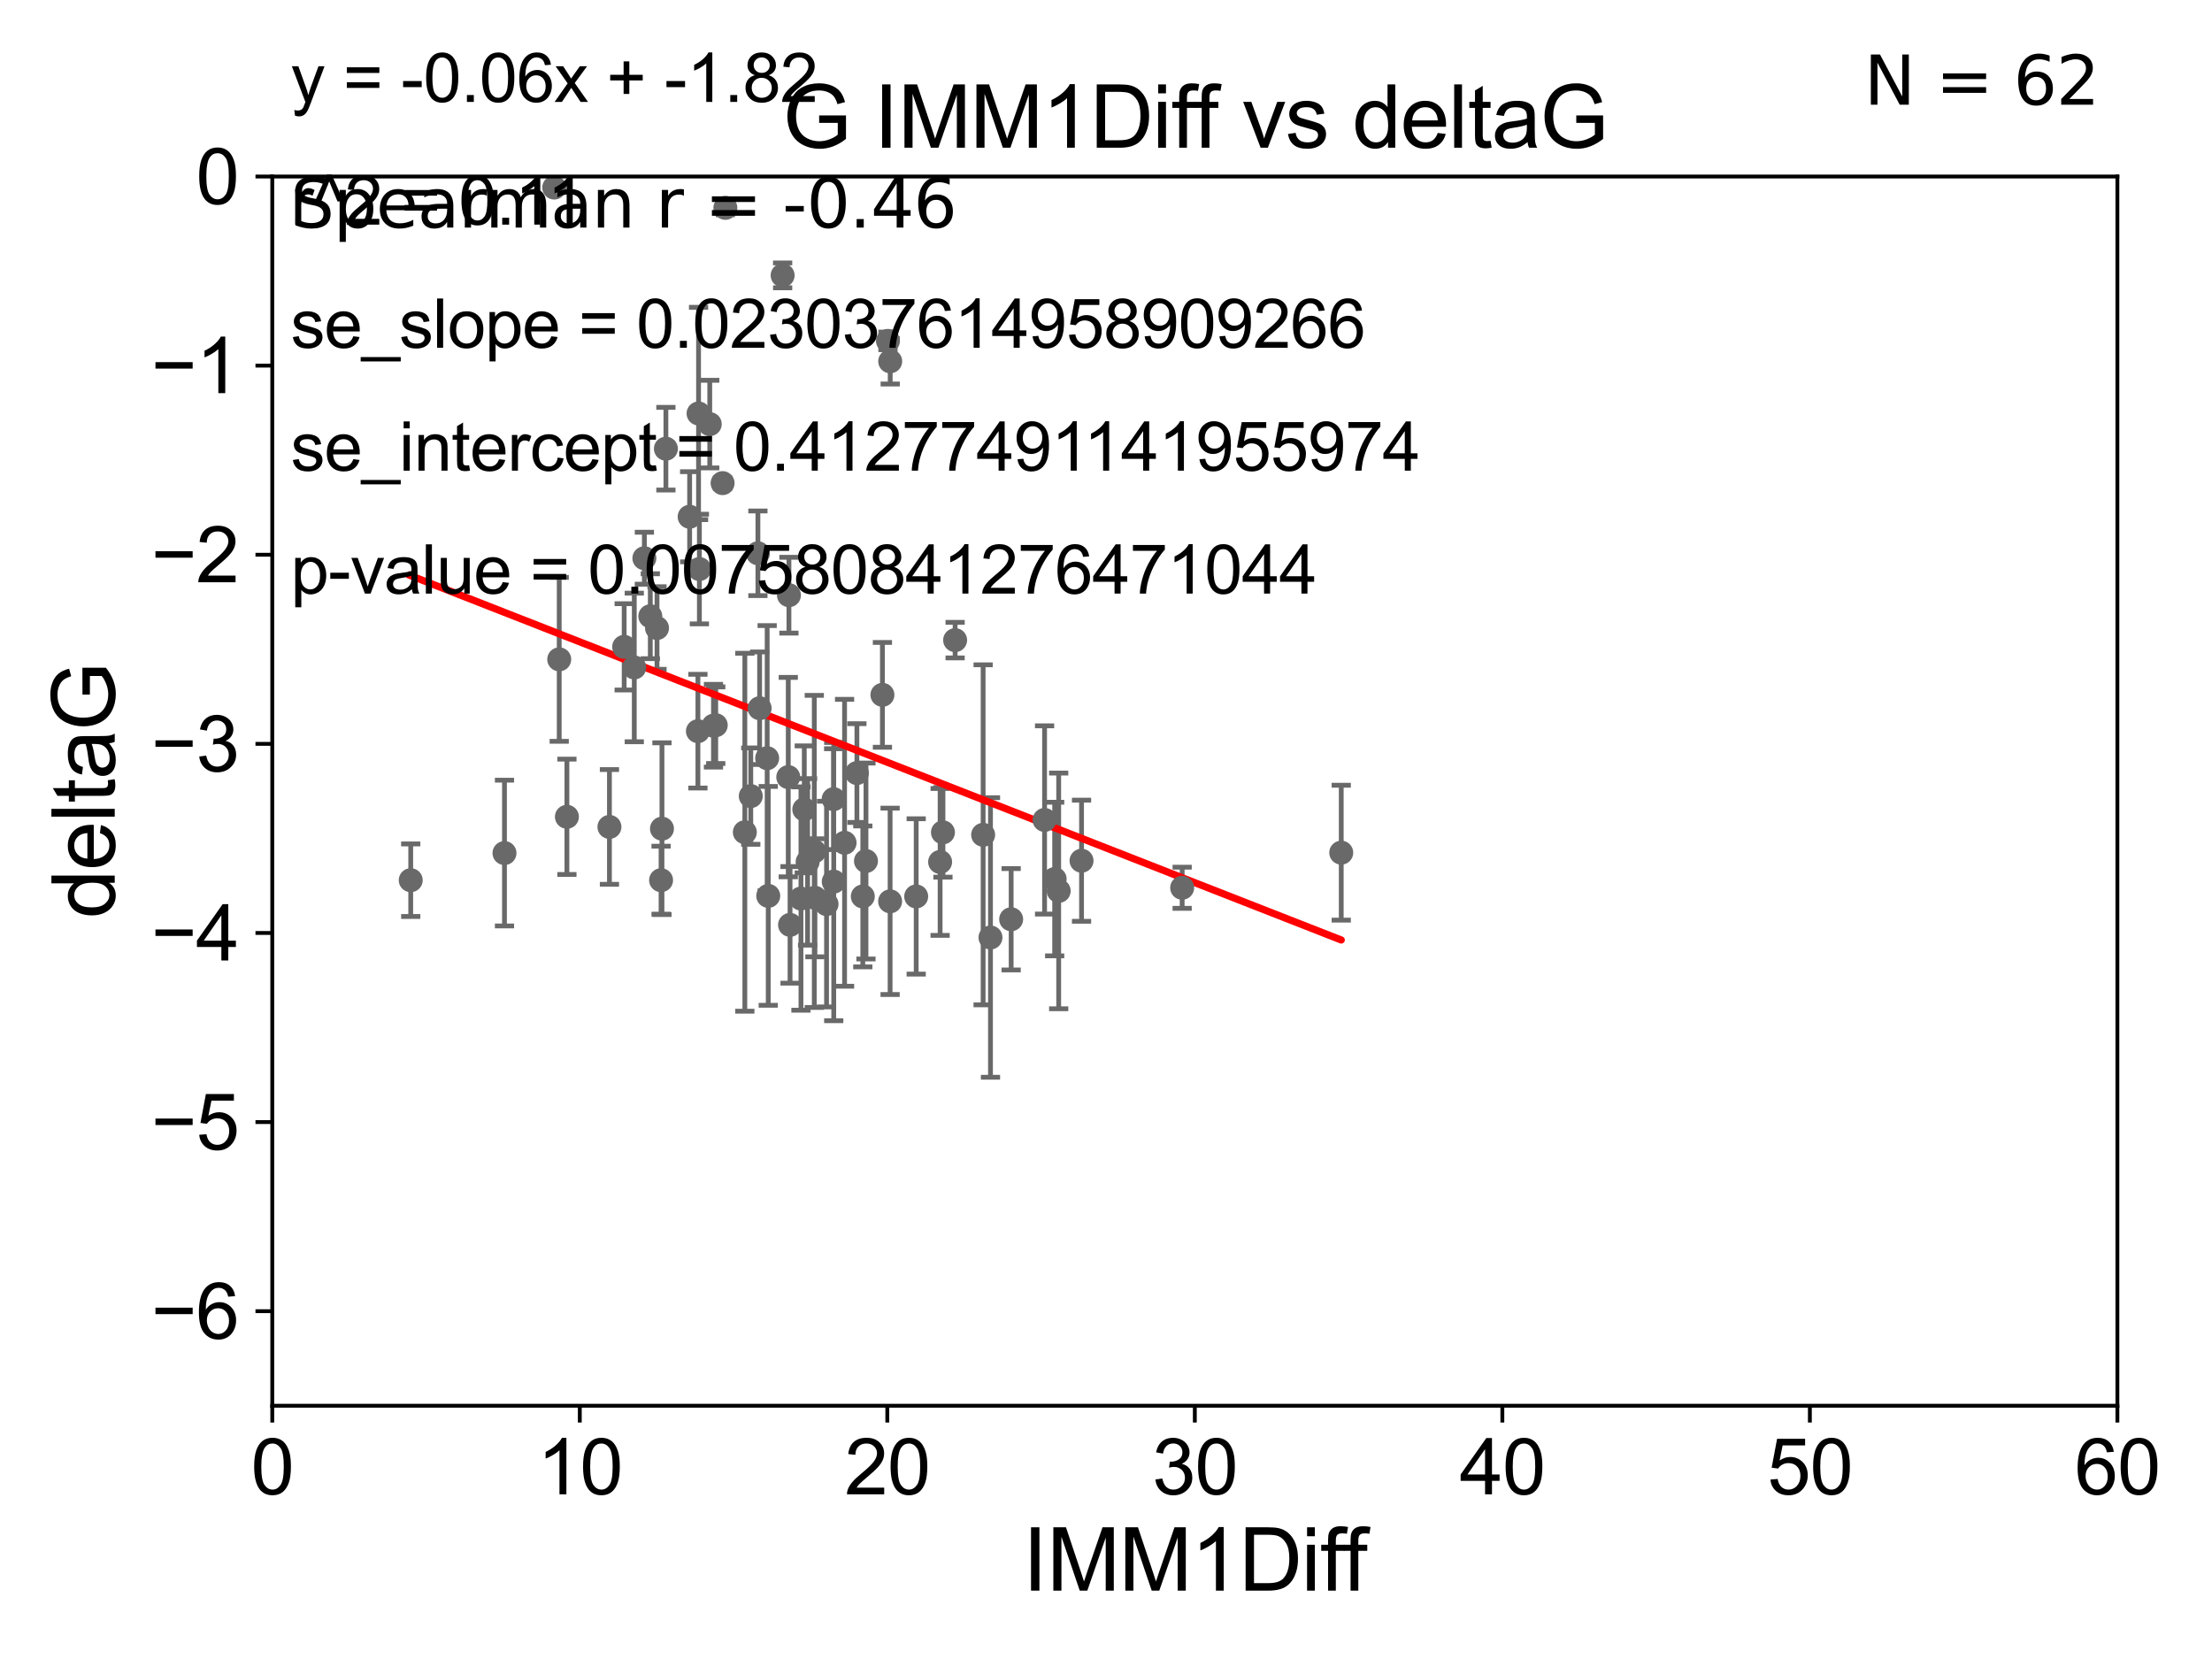 <?xml version="1.0" encoding="utf-8" standalone="no"?>
<!DOCTYPE svg PUBLIC "-//W3C//DTD SVG 1.1//EN"
  "http://www.w3.org/Graphics/SVG/1.1/DTD/svg11.dtd">
<svg xmlns:xlink="http://www.w3.org/1999/xlink" width="460.8pt" height="345.6pt" viewBox="0 0 460.8 345.6" xmlns="http://www.w3.org/2000/svg" version="1.1">
 <defs>
  <style type="text/css">*{stroke-linejoin: round; stroke-linecap: butt}</style>
 </defs>
 <g id="figure_1">
  <g id="patch_1">
   <path d="M 0 345.6 
L 460.8 345.6 
L 460.8 0 
L 0 0 
z
" style="fill: #ffffff"/>
  </g>
  <g id="axes_1">
   <g id="patch_2">
    <path d="M 56.72 292.84 
L 441.09 292.84 
L 441.09 36.775 
L 56.72 36.775 
z
" style="fill: #ffffff"/>
   </g>
   <g id="PathCollection_1">
    <defs>
     <path id="m6622f3cb74" d="M 0 1.118 
C 0.297 1.118 0.581 1 0.791 0.791 
C 1 0.581 1.118 0.297 1.118 0 
C 1.118 -0.297 1 -0.581 0.791 -0.791 
C 0.581 -1 0.297 -1.118 0 -1.118 
C -0.297 -1.118 -0.581 -1 -0.791 -0.791 
C -1 -0.581 -1.118 -0.297 -1.118 0 
C -1.118 0.297 -1 0.581 -0.791 0.791 
C -0.581 1 -0.297 1.118 0 1.118 
z
" style="stroke: #696969"/>
    </defs>
    <g clip-path="url(#p6a1e86d2ed)">
     <use xlink:href="#m6622f3cb74" x="85.561" y="183.361" style="fill: #696969; stroke: #696969"/>
     <use xlink:href="#m6622f3cb74" x="160.039" y="186.627" style="fill: #696969; stroke: #696969"/>
     <use xlink:href="#m6622f3cb74" x="105.093" y="177.712" style="fill: #696969; stroke: #696969"/>
     <use xlink:href="#m6622f3cb74" x="185.426" y="187.766" style="fill: #696969; stroke: #696969"/>
     <use xlink:href="#m6622f3cb74" x="137.713" y="183.361" style="fill: #696969; stroke: #696969"/>
     <use xlink:href="#m6622f3cb74" x="225.305" y="179.304" style="fill: #696969; stroke: #696969"/>
     <use xlink:href="#m6622f3cb74" x="164.581" y="192.668" style="fill: #696969; stroke: #696969"/>
     <use xlink:href="#m6622f3cb74" x="217.604" y="170.809" style="fill: #696969; stroke: #696969"/>
     <use xlink:href="#m6622f3cb74" x="196.432" y="173.397" style="fill: #696969; stroke: #696969"/>
     <use xlink:href="#m6622f3cb74" x="175.939" y="175.566" style="fill: #696969; stroke: #696969"/>
     <use xlink:href="#m6622f3cb74" x="190.859" y="186.743" style="fill: #696969; stroke: #696969"/>
     <use xlink:href="#m6622f3cb74" x="219.706" y="183.121" style="fill: #696969; stroke: #696969"/>
     <use xlink:href="#m6622f3cb74" x="179.738" y="186.741" style="fill: #696969; stroke: #696969"/>
     <use xlink:href="#m6622f3cb74" x="220.545" y="185.595" style="fill: #696969; stroke: #696969"/>
     <use xlink:href="#m6622f3cb74" x="168.239" y="179.547" style="fill: #696969; stroke: #696969"/>
     <use xlink:href="#m6622f3cb74" x="156.4" y="165.842" style="fill: #696969; stroke: #696969"/>
     <use xlink:href="#m6622f3cb74" x="173.684" y="183.656" style="fill: #696969; stroke: #696969"/>
     <use xlink:href="#m6622f3cb74" x="169.629" y="177.365" style="fill: #696969; stroke: #696969"/>
     <use xlink:href="#m6622f3cb74" x="206.336" y="195.295" style="fill: #696969; stroke: #696969"/>
     <use xlink:href="#m6622f3cb74" x="149.103" y="151.072" style="fill: #696969; stroke: #696969"/>
     <use xlink:href="#m6622f3cb74" x="169.763" y="187.024" style="fill: #696969; stroke: #696969"/>
     <use xlink:href="#m6622f3cb74" x="134.235" y="116.288" style="fill: #696969; stroke: #696969"/>
     <use xlink:href="#m6622f3cb74" x="145.522" y="86.133" style="fill: #696969; stroke: #696969"/>
     <use xlink:href="#m6622f3cb74" x="166.855" y="187.184" style="fill: #696969; stroke: #696969"/>
     <use xlink:href="#m6622f3cb74" x="246.266" y="184.94" style="fill: #696969; stroke: #696969"/>
     <use xlink:href="#m6622f3cb74" x="195.843" y="179.561" style="fill: #696969; stroke: #696969"/>
     <use xlink:href="#m6622f3cb74" x="210.641" y="191.497" style="fill: #696969; stroke: #696969"/>
     <use xlink:href="#m6622f3cb74" x="145.695" y="118.544" style="fill: #696969; stroke: #696969"/>
     <use xlink:href="#m6622f3cb74" x="126.957" y="172.264" style="fill: #696969; stroke: #696969"/>
     <use xlink:href="#m6622f3cb74" x="145.388" y="152.317" style="fill: #696969; stroke: #696969"/>
     <use xlink:href="#m6622f3cb74" x="148.629" y="151.181" style="fill: #696969; stroke: #696969"/>
     <use xlink:href="#m6622f3cb74" x="163.037" y="57.363" style="fill: #696969; stroke: #696969"/>
     <use xlink:href="#m6622f3cb74" x="130.026" y="134.75" style="fill: #696969; stroke: #696969"/>
     <use xlink:href="#m6622f3cb74" x="172.185" y="188.337" style="fill: #696969; stroke: #696969"/>
     <use xlink:href="#m6622f3cb74" x="167.547" y="168.607" style="fill: #696969; stroke: #696969"/>
     <use xlink:href="#m6622f3cb74" x="147.854" y="88.35" style="fill: #696969; stroke: #696969"/>
     <use xlink:href="#m6622f3cb74" x="279.405" y="177.627" style="fill: #696969; stroke: #696969"/>
     <use xlink:href="#m6622f3cb74" x="136.868" y="130.831" style="fill: #696969; stroke: #696969"/>
     <use xlink:href="#m6622f3cb74" x="159.814" y="157.948" style="fill: #696969; stroke: #696969"/>
     <use xlink:href="#m6622f3cb74" x="115.458" y="39.074" style="fill: #696969; stroke: #696969"/>
     <use xlink:href="#m6622f3cb74" x="132.133" y="139.042" style="fill: #696969; stroke: #696969"/>
     <use xlink:href="#m6622f3cb74" x="157.886" y="115.259" style="fill: #696969; stroke: #696969"/>
     <use xlink:href="#m6622f3cb74" x="204.805" y="173.908" style="fill: #696969; stroke: #696969"/>
     <use xlink:href="#m6622f3cb74" x="155.164" y="173.37" style="fill: #696969; stroke: #696969"/>
     <use xlink:href="#m6622f3cb74" x="138.719" y="93.472" style="fill: #696969; stroke: #696969"/>
     <use xlink:href="#m6622f3cb74" x="150.532" y="100.642" style="fill: #696969; stroke: #696969"/>
     <use xlink:href="#m6622f3cb74" x="158.245" y="147.535" style="fill: #696969; stroke: #696969"/>
     <use xlink:href="#m6622f3cb74" x="164.209" y="161.883" style="fill: #696969; stroke: #696969"/>
     <use xlink:href="#m6622f3cb74" x="178.508" y="161.044" style="fill: #696969; stroke: #696969"/>
     <use xlink:href="#m6622f3cb74" x="180.397" y="179.365" style="fill: #696969; stroke: #696969"/>
     <use xlink:href="#m6622f3cb74" x="116.496" y="137.356" style="fill: #696969; stroke: #696969"/>
     <use xlink:href="#m6622f3cb74" x="143.664" y="107.649" style="fill: #696969; stroke: #696969"/>
     <use xlink:href="#m6622f3cb74" x="135.471" y="128.37" style="fill: #696969; stroke: #696969"/>
     <use xlink:href="#m6622f3cb74" x="183.825" y="144.75" style="fill: #696969; stroke: #696969"/>
     <use xlink:href="#m6622f3cb74" x="137.899" y="172.629" style="fill: #696969; stroke: #696969"/>
     <use xlink:href="#m6622f3cb74" x="173.665" y="166.478" style="fill: #696969; stroke: #696969"/>
     <use xlink:href="#m6622f3cb74" x="164.35" y="123.993" style="fill: #696969; stroke: #696969"/>
     <use xlink:href="#m6622f3cb74" x="185.446" y="75.265" style="fill: #696969; stroke: #696969"/>
     <use xlink:href="#m6622f3cb74" x="151.108" y="43.3" style="fill: #696969; stroke: #696969"/>
     <use xlink:href="#m6622f3cb74" x="184.978" y="71.012" style="fill: #696969; stroke: #696969"/>
     <use xlink:href="#m6622f3cb74" x="198.969" y="133.35" style="fill: #696969; stroke: #696969"/>
     <use xlink:href="#m6622f3cb74" x="118.097" y="170.152" style="fill: #696969; stroke: #696969"/>
    </g>
   </g>
   <g id="matplotlib.axis_1">
    <g id="xtick_1">
     <g id="line2d_1">
      <defs>
       <path id="m7f1e48a909" d="M 0 0 
L 0 3.5 
" style="stroke: #000000; stroke-width: 0.8"/>
      </defs>
      <g>
       <use xlink:href="#m7f1e48a909" x="56.72" y="292.84" style="stroke: #000000; stroke-width: 0.8"/>
      </g>
     </g>
     <g id="text_1">
      <!-- 0 -->
      <g transform="translate(52.271 311.293)scale(0.16 -0.16)">
       <defs>
        <path id="ArialMT-30" d="M 266 2259 
Q 266 3072 433 3567 
Q 600 4063 929 4331 
Q 1259 4600 1759 4600 
Q 2128 4600 2406 4451 
Q 2684 4303 2865 4023 
Q 3047 3744 3150 3342 
Q 3253 2941 3253 2259 
Q 3253 1453 3087 958 
Q 2922 463 2592 192 
Q 2263 -78 1759 -78 
Q 1097 -78 719 397 
Q 266 969 266 2259 
z
M 844 2259 
Q 844 1131 1108 757 
Q 1372 384 1759 384 
Q 2147 384 2411 759 
Q 2675 1134 2675 2259 
Q 2675 3391 2411 3762 
Q 2147 4134 1753 4134 
Q 1366 4134 1134 3806 
Q 844 3388 844 2259 
z
" transform="scale(0.016)"/>
       </defs>
       <use xlink:href="#ArialMT-30"/>
      </g>
     </g>
    </g>
    <g id="xtick_2">
     <g id="line2d_2">
      <g>
       <use xlink:href="#m7f1e48a909" x="120.782" y="292.84" style="stroke: #000000; stroke-width: 0.8"/>
      </g>
     </g>
     <g id="text_2">
      <!-- 10 -->
      <g transform="translate(111.884 311.293)scale(0.16 -0.16)">
       <defs>
        <path id="ArialMT-31" d="M 2384 0 
L 1822 0 
L 1822 3584 
Q 1619 3391 1289 3197 
Q 959 3003 697 2906 
L 697 3450 
Q 1169 3672 1522 3987 
Q 1875 4303 2022 4600 
L 2384 4600 
L 2384 0 
z
" transform="scale(0.016)"/>
       </defs>
       <use xlink:href="#ArialMT-31"/>
       <use xlink:href="#ArialMT-30" x="55.615"/>
      </g>
     </g>
    </g>
    <g id="xtick_3">
     <g id="line2d_3">
      <g>
       <use xlink:href="#m7f1e48a909" x="184.843" y="292.84" style="stroke: #000000; stroke-width: 0.8"/>
      </g>
     </g>
     <g id="text_3">
      <!-- 20 -->
      <g transform="translate(175.946 311.293)scale(0.16 -0.16)">
       <defs>
        <path id="ArialMT-32" d="M 3222 541 
L 3222 0 
L 194 0 
Q 188 203 259 391 
Q 375 700 629 1000 
Q 884 1300 1366 1694 
Q 2113 2306 2375 2664 
Q 2638 3022 2638 3341 
Q 2638 3675 2398 3904 
Q 2159 4134 1775 4134 
Q 1369 4134 1125 3890 
Q 881 3647 878 3216 
L 300 3275 
Q 359 3922 746 4261 
Q 1134 4600 1788 4600 
Q 2447 4600 2831 4234 
Q 3216 3869 3216 3328 
Q 3216 3053 3103 2787 
Q 2991 2522 2730 2228 
Q 2469 1934 1863 1422 
Q 1356 997 1212 845 
Q 1069 694 975 541 
L 3222 541 
z
" transform="scale(0.016)"/>
       </defs>
       <use xlink:href="#ArialMT-32"/>
       <use xlink:href="#ArialMT-30" x="55.615"/>
      </g>
     </g>
    </g>
    <g id="xtick_4">
     <g id="line2d_4">
      <g>
       <use xlink:href="#m7f1e48a909" x="248.905" y="292.84" style="stroke: #000000; stroke-width: 0.8"/>
      </g>
     </g>
     <g id="text_4">
      <!-- 30 -->
      <g transform="translate(240.007 311.293)scale(0.16 -0.16)">
       <defs>
        <path id="ArialMT-33" d="M 269 1209 
L 831 1284 
Q 928 806 1161 595 
Q 1394 384 1728 384 
Q 2125 384 2398 659 
Q 2672 934 2672 1341 
Q 2672 1728 2419 1979 
Q 2166 2231 1775 2231 
Q 1616 2231 1378 2169 
L 1441 2663 
Q 1497 2656 1531 2656 
Q 1891 2656 2178 2843 
Q 2466 3031 2466 3422 
Q 2466 3731 2256 3934 
Q 2047 4138 1716 4138 
Q 1388 4138 1169 3931 
Q 950 3725 888 3313 
L 325 3413 
Q 428 3978 793 4289 
Q 1159 4600 1703 4600 
Q 2078 4600 2393 4439 
Q 2709 4278 2876 4000 
Q 3044 3722 3044 3409 
Q 3044 3113 2884 2869 
Q 2725 2625 2413 2481 
Q 2819 2388 3044 2092 
Q 3269 1797 3269 1353 
Q 3269 753 2831 336 
Q 2394 -81 1725 -81 
Q 1122 -81 723 278 
Q 325 638 269 1209 
z
" transform="scale(0.016)"/>
       </defs>
       <use xlink:href="#ArialMT-33"/>
       <use xlink:href="#ArialMT-30" x="55.615"/>
      </g>
     </g>
    </g>
    <g id="xtick_5">
     <g id="line2d_5">
      <g>
       <use xlink:href="#m7f1e48a909" x="312.967" y="292.84" style="stroke: #000000; stroke-width: 0.8"/>
      </g>
     </g>
     <g id="text_5">
      <!-- 40 -->
      <g transform="translate(304.069 311.293)scale(0.16 -0.16)">
       <defs>
        <path id="ArialMT-34" d="M 2069 0 
L 2069 1097 
L 81 1097 
L 81 1613 
L 2172 4581 
L 2631 4581 
L 2631 1613 
L 3250 1613 
L 3250 1097 
L 2631 1097 
L 2631 0 
L 2069 0 
z
M 2069 1613 
L 2069 3678 
L 634 1613 
L 2069 1613 
z
" transform="scale(0.016)"/>
       </defs>
       <use xlink:href="#ArialMT-34"/>
       <use xlink:href="#ArialMT-30" x="55.615"/>
      </g>
     </g>
    </g>
    <g id="xtick_6">
     <g id="line2d_6">
      <g>
       <use xlink:href="#m7f1e48a909" x="377.028" y="292.84" style="stroke: #000000; stroke-width: 0.8"/>
      </g>
     </g>
     <g id="text_6">
      <!-- 50 -->
      <g transform="translate(368.131 311.293)scale(0.16 -0.16)">
       <defs>
        <path id="ArialMT-35" d="M 266 1200 
L 856 1250 
Q 922 819 1161 601 
Q 1400 384 1738 384 
Q 2144 384 2425 690 
Q 2706 997 2706 1503 
Q 2706 1984 2436 2262 
Q 2166 2541 1728 2541 
Q 1456 2541 1237 2417 
Q 1019 2294 894 2097 
L 366 2166 
L 809 4519 
L 3088 4519 
L 3088 3981 
L 1259 3981 
L 1013 2750 
Q 1425 3038 1878 3038 
Q 2478 3038 2890 2622 
Q 3303 2206 3303 1553 
Q 3303 931 2941 478 
Q 2500 -78 1738 -78 
Q 1113 -78 717 272 
Q 322 622 266 1200 
z
" transform="scale(0.016)"/>
       </defs>
       <use xlink:href="#ArialMT-35"/>
       <use xlink:href="#ArialMT-30" x="55.615"/>
      </g>
     </g>
    </g>
    <g id="xtick_7">
     <g id="line2d_7">
      <g>
       <use xlink:href="#m7f1e48a909" x="441.09" y="292.84" style="stroke: #000000; stroke-width: 0.8"/>
      </g>
     </g>
     <g id="text_7">
      <!-- 60 -->
      <g transform="translate(432.192 311.293)scale(0.16 -0.16)">
       <defs>
        <path id="ArialMT-36" d="M 3184 3459 
L 2625 3416 
Q 2550 3747 2413 3897 
Q 2184 4138 1850 4138 
Q 1581 4138 1378 3988 
Q 1113 3794 959 3422 
Q 806 3050 800 2363 
Q 1003 2672 1297 2822 
Q 1591 2972 1913 2972 
Q 2475 2972 2870 2558 
Q 3266 2144 3266 1488 
Q 3266 1056 3080 686 
Q 2894 316 2569 119 
Q 2244 -78 1831 -78 
Q 1128 -78 684 439 
Q 241 956 241 2144 
Q 241 3472 731 4075 
Q 1159 4600 1884 4600 
Q 2425 4600 2770 4297 
Q 3116 3994 3184 3459 
z
M 888 1484 
Q 888 1194 1011 928 
Q 1134 663 1356 523 
Q 1578 384 1822 384 
Q 2178 384 2434 671 
Q 2691 959 2691 1453 
Q 2691 1928 2437 2201 
Q 2184 2475 1800 2475 
Q 1419 2475 1153 2201 
Q 888 1928 888 1484 
z
" transform="scale(0.016)"/>
       </defs>
       <use xlink:href="#ArialMT-36"/>
       <use xlink:href="#ArialMT-30" x="55.615"/>
      </g>
     </g>
    </g>
    <g id="text_8">
     <!-- IMM1Diff -->
     <g transform="translate(213.064 331.357)scale(0.18 -0.18)">
      <defs>
       <path id="ArialMT-49" d="M 597 0 
L 597 4581 
L 1203 4581 
L 1203 0 
L 597 0 
z
" transform="scale(0.016)"/>
       <path id="ArialMT-4d" d="M 475 0 
L 475 4581 
L 1388 4581 
L 2472 1338 
Q 2622 884 2691 659 
Q 2769 909 2934 1394 
L 4031 4581 
L 4847 4581 
L 4847 0 
L 4263 0 
L 4263 3834 
L 2931 0 
L 2384 0 
L 1059 3900 
L 1059 0 
L 475 0 
z
" transform="scale(0.016)"/>
       <path id="ArialMT-44" d="M 494 0 
L 494 4581 
L 2072 4581 
Q 2606 4581 2888 4516 
Q 3281 4425 3559 4188 
Q 3922 3881 4101 3404 
Q 4281 2928 4281 2316 
Q 4281 1794 4159 1391 
Q 4038 988 3847 723 
Q 3656 459 3429 307 
Q 3203 156 2883 78 
Q 2563 0 2147 0 
L 494 0 
z
M 1100 541 
L 2078 541 
Q 2531 541 2789 625 
Q 3047 709 3200 863 
Q 3416 1078 3536 1442 
Q 3656 1806 3656 2325 
Q 3656 3044 3420 3430 
Q 3184 3816 2847 3947 
Q 2603 4041 2063 4041 
L 1100 4041 
L 1100 541 
z
" transform="scale(0.016)"/>
       <path id="ArialMT-69" d="M 425 3934 
L 425 4581 
L 988 4581 
L 988 3934 
L 425 3934 
z
M 425 0 
L 425 3319 
L 988 3319 
L 988 0 
L 425 0 
z
" transform="scale(0.016)"/>
       <path id="ArialMT-66" d="M 556 0 
L 556 2881 
L 59 2881 
L 59 3319 
L 556 3319 
L 556 3672 
Q 556 4006 616 4169 
Q 697 4388 901 4523 
Q 1106 4659 1475 4659 
Q 1713 4659 2000 4603 
L 1916 4113 
Q 1741 4144 1584 4144 
Q 1328 4144 1222 4034 
Q 1116 3925 1116 3625 
L 1116 3319 
L 1763 3319 
L 1763 2881 
L 1116 2881 
L 1116 0 
L 556 0 
z
" transform="scale(0.016)"/>
      </defs>
      <use xlink:href="#ArialMT-49"/>
      <use xlink:href="#ArialMT-4d" x="27.783"/>
      <use xlink:href="#ArialMT-4d" x="111.084"/>
      <use xlink:href="#ArialMT-31" x="194.385"/>
      <use xlink:href="#ArialMT-44" x="250"/>
      <use xlink:href="#ArialMT-69" x="322.217"/>
      <use xlink:href="#ArialMT-66" x="344.434"/>
      <use xlink:href="#ArialMT-66" x="370.467"/>
     </g>
    </g>
   </g>
   <g id="matplotlib.axis_2">
    <g id="ytick_1">
     <g id="line2d_8">
      <defs>
       <path id="mdf4a0d65f8" d="M 0 0 
L -3.5 0 
" style="stroke: #000000; stroke-width: 0.8"/>
      </defs>
      <g>
       <use xlink:href="#mdf4a0d65f8" x="56.72" y="273.143" style="stroke: #000000; stroke-width: 0.8"/>
      </g>
     </g>
     <g id="text_9">
      <!-- −6 -->
      <g transform="translate(31.477 278.869)scale(0.16 -0.16)">
       <defs>
        <path id="ArialMT-2212" d="M 3381 1997 
L 356 1997 
L 356 2522 
L 3381 2522 
L 3381 1997 
z
" transform="scale(0.016)"/>
       </defs>
       <use xlink:href="#ArialMT-2212"/>
       <use xlink:href="#ArialMT-36" x="58.398"/>
      </g>
     </g>
    </g>
    <g id="ytick_2">
     <g id="line2d_9">
      <g>
       <use xlink:href="#mdf4a0d65f8" x="56.72" y="233.748" style="stroke: #000000; stroke-width: 0.8"/>
      </g>
     </g>
     <g id="text_10">
      <!-- −5 -->
      <g transform="translate(31.477 239.474)scale(0.16 -0.16)">
       <use xlink:href="#ArialMT-2212"/>
       <use xlink:href="#ArialMT-35" x="58.398"/>
      </g>
     </g>
    </g>
    <g id="ytick_3">
     <g id="line2d_10">
      <g>
       <use xlink:href="#mdf4a0d65f8" x="56.72" y="194.353" style="stroke: #000000; stroke-width: 0.8"/>
      </g>
     </g>
     <g id="text_11">
      <!-- −4 -->
      <g transform="translate(31.477 200.08)scale(0.16 -0.16)">
       <use xlink:href="#ArialMT-2212"/>
       <use xlink:href="#ArialMT-34" x="58.398"/>
      </g>
     </g>
    </g>
    <g id="ytick_4">
     <g id="line2d_11">
      <g>
       <use xlink:href="#mdf4a0d65f8" x="56.72" y="154.959" style="stroke: #000000; stroke-width: 0.8"/>
      </g>
     </g>
     <g id="text_12">
      <!-- −3 -->
      <g transform="translate(31.477 160.685)scale(0.16 -0.16)">
       <use xlink:href="#ArialMT-2212"/>
       <use xlink:href="#ArialMT-33" x="58.398"/>
      </g>
     </g>
    </g>
    <g id="ytick_5">
     <g id="line2d_12">
      <g>
       <use xlink:href="#mdf4a0d65f8" x="56.72" y="115.564" style="stroke: #000000; stroke-width: 0.8"/>
      </g>
     </g>
     <g id="text_13">
      <!-- −2 -->
      <g transform="translate(31.477 121.29)scale(0.16 -0.16)">
       <use xlink:href="#ArialMT-2212"/>
       <use xlink:href="#ArialMT-32" x="58.398"/>
      </g>
     </g>
    </g>
    <g id="ytick_6">
     <g id="line2d_13">
      <g>
       <use xlink:href="#mdf4a0d65f8" x="56.72" y="76.17" style="stroke: #000000; stroke-width: 0.8"/>
      </g>
     </g>
     <g id="text_14">
      <!-- −1 -->
      <g transform="translate(31.477 81.896)scale(0.16 -0.16)">
       <use xlink:href="#ArialMT-2212"/>
       <use xlink:href="#ArialMT-31" x="58.398"/>
      </g>
     </g>
    </g>
    <g id="ytick_7">
     <g id="line2d_14">
      <g>
       <use xlink:href="#mdf4a0d65f8" x="56.72" y="36.775" style="stroke: #000000; stroke-width: 0.8"/>
      </g>
     </g>
     <g id="text_15">
      <!-- 0 -->
      <g transform="translate(40.822 42.501)scale(0.16 -0.16)">
       <use xlink:href="#ArialMT-30"/>
      </g>
     </g>
    </g>
    <g id="text_16">
     <!-- deltaG -->
     <g transform="translate(23.9 191.322)rotate(-90)scale(0.18 -0.18)">
      <defs>
       <path id="ArialMT-64" d="M 2575 0 
L 2575 419 
Q 2259 -75 1647 -75 
Q 1250 -75 917 144 
Q 584 363 401 755 
Q 219 1147 219 1656 
Q 219 2153 384 2558 
Q 550 2963 881 3178 
Q 1213 3394 1622 3394 
Q 1922 3394 2156 3267 
Q 2391 3141 2538 2938 
L 2538 4581 
L 3097 4581 
L 3097 0 
L 2575 0 
z
M 797 1656 
Q 797 1019 1065 703 
Q 1334 388 1700 388 
Q 2069 388 2326 689 
Q 2584 991 2584 1609 
Q 2584 2291 2321 2609 
Q 2059 2928 1675 2928 
Q 1300 2928 1048 2622 
Q 797 2316 797 1656 
z
" transform="scale(0.016)"/>
       <path id="ArialMT-65" d="M 2694 1069 
L 3275 997 
Q 3138 488 2766 206 
Q 2394 -75 1816 -75 
Q 1088 -75 661 373 
Q 234 822 234 1631 
Q 234 2469 665 2931 
Q 1097 3394 1784 3394 
Q 2450 3394 2872 2941 
Q 3294 2488 3294 1666 
Q 3294 1616 3291 1516 
L 816 1516 
Q 847 969 1125 678 
Q 1403 388 1819 388 
Q 2128 388 2347 550 
Q 2566 713 2694 1069 
z
M 847 1978 
L 2700 1978 
Q 2663 2397 2488 2606 
Q 2219 2931 1791 2931 
Q 1403 2931 1139 2672 
Q 875 2413 847 1978 
z
" transform="scale(0.016)"/>
       <path id="ArialMT-6c" d="M 409 0 
L 409 4581 
L 972 4581 
L 972 0 
L 409 0 
z
" transform="scale(0.016)"/>
       <path id="ArialMT-74" d="M 1650 503 
L 1731 6 
Q 1494 -44 1306 -44 
Q 1000 -44 831 53 
Q 663 150 594 308 
Q 525 466 525 972 
L 525 2881 
L 113 2881 
L 113 3319 
L 525 3319 
L 525 4141 
L 1084 4478 
L 1084 3319 
L 1650 3319 
L 1650 2881 
L 1084 2881 
L 1084 941 
Q 1084 700 1114 631 
Q 1144 563 1211 522 
Q 1278 481 1403 481 
Q 1497 481 1650 503 
z
" transform="scale(0.016)"/>
       <path id="ArialMT-61" d="M 2588 409 
Q 2275 144 1986 34 
Q 1697 -75 1366 -75 
Q 819 -75 525 192 
Q 231 459 231 875 
Q 231 1119 342 1320 
Q 453 1522 633 1644 
Q 813 1766 1038 1828 
Q 1203 1872 1538 1913 
Q 2219 1994 2541 2106 
Q 2544 2222 2544 2253 
Q 2544 2597 2384 2738 
Q 2169 2928 1744 2928 
Q 1347 2928 1158 2789 
Q 969 2650 878 2297 
L 328 2372 
Q 403 2725 575 2942 
Q 747 3159 1072 3276 
Q 1397 3394 1825 3394 
Q 2250 3394 2515 3294 
Q 2781 3194 2906 3042 
Q 3031 2891 3081 2659 
Q 3109 2516 3109 2141 
L 3109 1391 
Q 3109 606 3145 398 
Q 3181 191 3288 0 
L 2700 0 
Q 2613 175 2588 409 
z
M 2541 1666 
Q 2234 1541 1622 1453 
Q 1275 1403 1131 1340 
Q 988 1278 909 1158 
Q 831 1038 831 891 
Q 831 666 1001 516 
Q 1172 366 1500 366 
Q 1825 366 2078 508 
Q 2331 650 2450 897 
Q 2541 1088 2541 1459 
L 2541 1666 
z
" transform="scale(0.016)"/>
       <path id="ArialMT-47" d="M 2638 1797 
L 2638 2334 
L 4578 2338 
L 4578 638 
Q 4131 281 3656 101 
Q 3181 -78 2681 -78 
Q 2006 -78 1454 211 
Q 903 500 622 1047 
Q 341 1594 341 2269 
Q 341 2938 620 3517 
Q 900 4097 1425 4378 
Q 1950 4659 2634 4659 
Q 3131 4659 3532 4498 
Q 3934 4338 4162 4050 
Q 4391 3763 4509 3300 
L 3963 3150 
Q 3859 3500 3706 3700 
Q 3553 3900 3268 4020 
Q 2984 4141 2638 4141 
Q 2222 4141 1919 4014 
Q 1616 3888 1430 3681 
Q 1244 3475 1141 3228 
Q 966 2803 966 2306 
Q 966 1694 1177 1281 
Q 1388 869 1791 669 
Q 2194 469 2647 469 
Q 3041 469 3416 620 
Q 3791 772 3984 944 
L 3984 1797 
L 2638 1797 
z
" transform="scale(0.016)"/>
      </defs>
      <use xlink:href="#ArialMT-64"/>
      <use xlink:href="#ArialMT-65" x="55.615"/>
      <use xlink:href="#ArialMT-6c" x="111.23"/>
      <use xlink:href="#ArialMT-74" x="133.447"/>
      <use xlink:href="#ArialMT-61" x="161.23"/>
      <use xlink:href="#ArialMT-47" x="216.846"/>
     </g>
    </g>
   </g>
   <g id="LineCollection_1">
    <path d="M 85.561 190.918 
L 85.561 175.804 
" clip-path="url(#p6a1e86d2ed)" style="fill: none; stroke: #696969"/>
    <path d="M 160.039 209.422 
L 160.039 163.832 
" clip-path="url(#p6a1e86d2ed)" style="fill: none; stroke: #696969"/>
    <path d="M 105.093 192.894 
L 105.093 162.53 
" clip-path="url(#p6a1e86d2ed)" style="fill: none; stroke: #696969"/>
    <path d="M 185.426 207.177 
L 185.426 168.355 
" clip-path="url(#p6a1e86d2ed)" style="fill: none; stroke: #696969"/>
    <path d="M 137.713 190.447 
L 137.713 176.274 
" clip-path="url(#p6a1e86d2ed)" style="fill: none; stroke: #696969"/>
    <path d="M 225.305 191.921 
L 225.305 166.688 
" clip-path="url(#p6a1e86d2ed)" style="fill: none; stroke: #696969"/>
    <path d="M 164.581 204.811 
L 164.581 180.525 
" clip-path="url(#p6a1e86d2ed)" style="fill: none; stroke: #696969"/>
    <path d="M 217.604 190.416 
L 217.604 151.203 
" clip-path="url(#p6a1e86d2ed)" style="fill: none; stroke: #696969"/>
    <path d="M 196.432 182.729 
L 196.432 164.065 
" clip-path="url(#p6a1e86d2ed)" style="fill: none; stroke: #696969"/>
    <path d="M 175.939 205.447 
L 175.939 145.685 
" clip-path="url(#p6a1e86d2ed)" style="fill: none; stroke: #696969"/>
    <path d="M 190.859 202.923 
L 190.859 170.563 
" clip-path="url(#p6a1e86d2ed)" style="fill: none; stroke: #696969"/>
    <path d="M 219.706 199.12 
L 219.706 167.123 
" clip-path="url(#p6a1e86d2ed)" style="fill: none; stroke: #696969"/>
    <path d="M 179.738 201.422 
L 179.738 172.061 
" clip-path="url(#p6a1e86d2ed)" style="fill: none; stroke: #696969"/>
    <path d="M 220.545 210.144 
L 220.545 161.047 
" clip-path="url(#p6a1e86d2ed)" style="fill: none; stroke: #696969"/>
    <path d="M 168.239 196.891 
L 168.239 162.203 
" clip-path="url(#p6a1e86d2ed)" style="fill: none; stroke: #696969"/>
    <path d="M 156.4 175.881 
L 156.4 155.804 
" clip-path="url(#p6a1e86d2ed)" style="fill: none; stroke: #696969"/>
    <path d="M 173.684 212.633 
L 173.684 154.679 
" clip-path="url(#p6a1e86d2ed)" style="fill: none; stroke: #696969"/>
    <path d="M 169.629 209.872 
L 169.629 144.859 
" clip-path="url(#p6a1e86d2ed)" style="fill: none; stroke: #696969"/>
    <path d="M 206.336 224.411 
L 206.336 166.18 
" clip-path="url(#p6a1e86d2ed)" style="fill: none; stroke: #696969"/>
    <path d="M 149.103 159.052 
L 149.103 143.092 
" clip-path="url(#p6a1e86d2ed)" style="fill: none; stroke: #696969"/>
    <path d="M 169.763 199.324 
L 169.763 174.725 
" clip-path="url(#p6a1e86d2ed)" style="fill: none; stroke: #696969"/>
    <path d="M 134.235 121.701 
L 134.235 110.875 
" clip-path="url(#p6a1e86d2ed)" style="fill: none; stroke: #696969"/>
    <path d="M 145.522 108.244 
L 145.522 64.022 
" clip-path="url(#p6a1e86d2ed)" style="fill: none; stroke: #696969"/>
    <path d="M 166.855 210.444 
L 166.855 163.924 
" clip-path="url(#p6a1e86d2ed)" style="fill: none; stroke: #696969"/>
    <path d="M 246.266 189.225 
L 246.266 180.655 
" clip-path="url(#p6a1e86d2ed)" style="fill: none; stroke: #696969"/>
    <path d="M 195.843 194.86 
L 195.843 164.263 
" clip-path="url(#p6a1e86d2ed)" style="fill: none; stroke: #696969"/>
    <path d="M 210.641 202.055 
L 210.641 180.939 
" clip-path="url(#p6a1e86d2ed)" style="fill: none; stroke: #696969"/>
    <path d="M 145.695 129.964 
L 145.695 107.124 
" clip-path="url(#p6a1e86d2ed)" style="fill: none; stroke: #696969"/>
    <path d="M 126.957 184.214 
L 126.957 160.315 
" clip-path="url(#p6a1e86d2ed)" style="fill: none; stroke: #696969"/>
    <path d="M 145.388 164.165 
L 145.388 140.47 
" clip-path="url(#p6a1e86d2ed)" style="fill: none; stroke: #696969"/>
    <path d="M 148.629 159.797 
L 148.629 142.564 
" clip-path="url(#p6a1e86d2ed)" style="fill: none; stroke: #696969"/>
    <path d="M 163.037 59.954 
L 163.037 54.772 
" clip-path="url(#p6a1e86d2ed)" style="fill: none; stroke: #696969"/>
    <path d="M 130.026 143.736 
L 130.026 125.764 
" clip-path="url(#p6a1e86d2ed)" style="fill: none; stroke: #696969"/>
    <path d="M 172.185 209.758 
L 172.185 166.916 
" clip-path="url(#p6a1e86d2ed)" style="fill: none; stroke: #696969"/>
    <path d="M 167.547 181.833 
L 167.547 155.381 
" clip-path="url(#p6a1e86d2ed)" style="fill: none; stroke: #696969"/>
    <path d="M 147.854 97.477 
L 147.854 79.222 
" clip-path="url(#p6a1e86d2ed)" style="fill: none; stroke: #696969"/>
    <path d="M 279.405 191.679 
L 279.405 163.576 
" clip-path="url(#p6a1e86d2ed)" style="fill: none; stroke: #696969"/>
    <path d="M 136.868 139.431 
L 136.868 122.23 
" clip-path="url(#p6a1e86d2ed)" style="fill: none; stroke: #696969"/>
    <path d="M 159.814 185.574 
L 159.814 130.321 
" clip-path="url(#p6a1e86d2ed)" style="fill: none; stroke: #696969"/>
    <path d="M 115.458 39.661 
L 115.458 38.486 
" clip-path="url(#p6a1e86d2ed)" style="fill: none; stroke: #696969"/>
    <path d="M 132.133 154.523 
L 132.133 123.56 
" clip-path="url(#p6a1e86d2ed)" style="fill: none; stroke: #696969"/>
    <path d="M 157.886 124.077 
L 157.886 106.441 
" clip-path="url(#p6a1e86d2ed)" style="fill: none; stroke: #696969"/>
    <path d="M 204.805 209.327 
L 204.805 138.489 
" clip-path="url(#p6a1e86d2ed)" style="fill: none; stroke: #696969"/>
    <path d="M 155.164 210.653 
L 155.164 136.087 
" clip-path="url(#p6a1e86d2ed)" style="fill: none; stroke: #696969"/>
    <path d="M 138.719 102.084 
L 138.719 84.861 
" clip-path="url(#p6a1e86d2ed)" style="fill: none; stroke: #696969"/>
    <path d="M 150.532 101.753 
L 150.532 99.531 
" clip-path="url(#p6a1e86d2ed)" style="fill: none; stroke: #696969"/>
    <path d="M 158.245 159.258 
L 158.245 135.813 
" clip-path="url(#p6a1e86d2ed)" style="fill: none; stroke: #696969"/>
    <path d="M 164.209 182.651 
L 164.209 141.115 
" clip-path="url(#p6a1e86d2ed)" style="fill: none; stroke: #696969"/>
    <path d="M 178.508 171.332 
L 178.508 150.755 
" clip-path="url(#p6a1e86d2ed)" style="fill: none; stroke: #696969"/>
    <path d="M 180.397 199.772 
L 180.397 158.959 
" clip-path="url(#p6a1e86d2ed)" style="fill: none; stroke: #696969"/>
    <path d="M 116.496 154.429 
L 116.496 120.283 
" clip-path="url(#p6a1e86d2ed)" style="fill: none; stroke: #696969"/>
    <path d="M 143.664 117.039 
L 143.664 98.26 
" clip-path="url(#p6a1e86d2ed)" style="fill: none; stroke: #696969"/>
    <path d="M 135.471 137.214 
L 135.471 119.526 
" clip-path="url(#p6a1e86d2ed)" style="fill: none; stroke: #696969"/>
    <path d="M 183.825 155.666 
L 183.825 133.834 
" clip-path="url(#p6a1e86d2ed)" style="fill: none; stroke: #696969"/>
    <path d="M 137.899 190.515 
L 137.899 154.744 
" clip-path="url(#p6a1e86d2ed)" style="fill: none; stroke: #696969"/>
    <path d="M 173.665 176.985 
L 173.665 155.97 
" clip-path="url(#p6a1e86d2ed)" style="fill: none; stroke: #696969"/>
    <path d="M 164.35 131.889 
L 164.35 116.097 
" clip-path="url(#p6a1e86d2ed)" style="fill: none; stroke: #696969"/>
    <path d="M 185.446 79.995 
L 185.446 70.535 
" clip-path="url(#p6a1e86d2ed)" style="fill: none; stroke: #696969"/>
    <path d="M 151.108 44.74 
L 151.108 41.86 
" clip-path="url(#p6a1e86d2ed)" style="fill: none; stroke: #696969"/>
    <path d="M 184.978 72.852 
L 184.978 69.172 
" clip-path="url(#p6a1e86d2ed)" style="fill: none; stroke: #696969"/>
    <path d="M 198.969 137.057 
L 198.969 129.643 
" clip-path="url(#p6a1e86d2ed)" style="fill: none; stroke: #696969"/>
    <path d="M 118.097 182.166 
L 118.097 158.137 
" clip-path="url(#p6a1e86d2ed)" style="fill: none; stroke: #696969"/>
   </g>
   <g id="line2d_15">
    <defs>
     <path id="m9d53b77124" d="M 2 0 
L -2 -0 
" style="stroke: #696969"/>
    </defs>
    <g clip-path="url(#p6a1e86d2ed)">
     <use xlink:href="#m9d53b77124" x="85.561" y="190.918" style="fill: #696969; stroke: #696969"/>
     <use xlink:href="#m9d53b77124" x="160.039" y="209.422" style="fill: #696969; stroke: #696969"/>
     <use xlink:href="#m9d53b77124" x="105.093" y="192.894" style="fill: #696969; stroke: #696969"/>
     <use xlink:href="#m9d53b77124" x="185.426" y="207.177" style="fill: #696969; stroke: #696969"/>
     <use xlink:href="#m9d53b77124" x="137.713" y="190.447" style="fill: #696969; stroke: #696969"/>
     <use xlink:href="#m9d53b77124" x="225.305" y="191.921" style="fill: #696969; stroke: #696969"/>
     <use xlink:href="#m9d53b77124" x="164.581" y="204.811" style="fill: #696969; stroke: #696969"/>
     <use xlink:href="#m9d53b77124" x="217.604" y="190.416" style="fill: #696969; stroke: #696969"/>
     <use xlink:href="#m9d53b77124" x="196.432" y="182.729" style="fill: #696969; stroke: #696969"/>
     <use xlink:href="#m9d53b77124" x="175.939" y="205.447" style="fill: #696969; stroke: #696969"/>
     <use xlink:href="#m9d53b77124" x="190.859" y="202.923" style="fill: #696969; stroke: #696969"/>
     <use xlink:href="#m9d53b77124" x="219.706" y="199.12" style="fill: #696969; stroke: #696969"/>
     <use xlink:href="#m9d53b77124" x="179.738" y="201.422" style="fill: #696969; stroke: #696969"/>
     <use xlink:href="#m9d53b77124" x="220.545" y="210.144" style="fill: #696969; stroke: #696969"/>
     <use xlink:href="#m9d53b77124" x="168.239" y="196.891" style="fill: #696969; stroke: #696969"/>
     <use xlink:href="#m9d53b77124" x="156.4" y="175.881" style="fill: #696969; stroke: #696969"/>
     <use xlink:href="#m9d53b77124" x="173.684" y="212.633" style="fill: #696969; stroke: #696969"/>
     <use xlink:href="#m9d53b77124" x="169.629" y="209.872" style="fill: #696969; stroke: #696969"/>
     <use xlink:href="#m9d53b77124" x="206.336" y="224.411" style="fill: #696969; stroke: #696969"/>
     <use xlink:href="#m9d53b77124" x="149.103" y="159.052" style="fill: #696969; stroke: #696969"/>
     <use xlink:href="#m9d53b77124" x="169.763" y="199.324" style="fill: #696969; stroke: #696969"/>
     <use xlink:href="#m9d53b77124" x="134.235" y="121.701" style="fill: #696969; stroke: #696969"/>
     <use xlink:href="#m9d53b77124" x="145.522" y="108.244" style="fill: #696969; stroke: #696969"/>
     <use xlink:href="#m9d53b77124" x="166.855" y="210.444" style="fill: #696969; stroke: #696969"/>
     <use xlink:href="#m9d53b77124" x="246.266" y="189.225" style="fill: #696969; stroke: #696969"/>
     <use xlink:href="#m9d53b77124" x="195.843" y="194.86" style="fill: #696969; stroke: #696969"/>
     <use xlink:href="#m9d53b77124" x="210.641" y="202.055" style="fill: #696969; stroke: #696969"/>
     <use xlink:href="#m9d53b77124" x="145.695" y="129.964" style="fill: #696969; stroke: #696969"/>
     <use xlink:href="#m9d53b77124" x="126.957" y="184.214" style="fill: #696969; stroke: #696969"/>
     <use xlink:href="#m9d53b77124" x="145.388" y="164.165" style="fill: #696969; stroke: #696969"/>
     <use xlink:href="#m9d53b77124" x="148.629" y="159.797" style="fill: #696969; stroke: #696969"/>
     <use xlink:href="#m9d53b77124" x="163.037" y="59.954" style="fill: #696969; stroke: #696969"/>
     <use xlink:href="#m9d53b77124" x="130.026" y="143.736" style="fill: #696969; stroke: #696969"/>
     <use xlink:href="#m9d53b77124" x="172.185" y="209.758" style="fill: #696969; stroke: #696969"/>
     <use xlink:href="#m9d53b77124" x="167.547" y="181.833" style="fill: #696969; stroke: #696969"/>
     <use xlink:href="#m9d53b77124" x="147.854" y="97.477" style="fill: #696969; stroke: #696969"/>
     <use xlink:href="#m9d53b77124" x="279.405" y="191.679" style="fill: #696969; stroke: #696969"/>
     <use xlink:href="#m9d53b77124" x="136.868" y="139.431" style="fill: #696969; stroke: #696969"/>
     <use xlink:href="#m9d53b77124" x="159.814" y="185.574" style="fill: #696969; stroke: #696969"/>
     <use xlink:href="#m9d53b77124" x="115.458" y="39.661" style="fill: #696969; stroke: #696969"/>
     <use xlink:href="#m9d53b77124" x="132.133" y="154.523" style="fill: #696969; stroke: #696969"/>
     <use xlink:href="#m9d53b77124" x="157.886" y="124.077" style="fill: #696969; stroke: #696969"/>
     <use xlink:href="#m9d53b77124" x="204.805" y="209.327" style="fill: #696969; stroke: #696969"/>
     <use xlink:href="#m9d53b77124" x="155.164" y="210.653" style="fill: #696969; stroke: #696969"/>
     <use xlink:href="#m9d53b77124" x="138.719" y="102.084" style="fill: #696969; stroke: #696969"/>
     <use xlink:href="#m9d53b77124" x="150.532" y="101.753" style="fill: #696969; stroke: #696969"/>
     <use xlink:href="#m9d53b77124" x="158.245" y="159.258" style="fill: #696969; stroke: #696969"/>
     <use xlink:href="#m9d53b77124" x="164.209" y="182.651" style="fill: #696969; stroke: #696969"/>
     <use xlink:href="#m9d53b77124" x="178.508" y="171.332" style="fill: #696969; stroke: #696969"/>
     <use xlink:href="#m9d53b77124" x="180.397" y="199.772" style="fill: #696969; stroke: #696969"/>
     <use xlink:href="#m9d53b77124" x="116.496" y="154.429" style="fill: #696969; stroke: #696969"/>
     <use xlink:href="#m9d53b77124" x="143.664" y="117.039" style="fill: #696969; stroke: #696969"/>
     <use xlink:href="#m9d53b77124" x="135.471" y="137.214" style="fill: #696969; stroke: #696969"/>
     <use xlink:href="#m9d53b77124" x="183.825" y="155.666" style="fill: #696969; stroke: #696969"/>
     <use xlink:href="#m9d53b77124" x="137.899" y="190.515" style="fill: #696969; stroke: #696969"/>
     <use xlink:href="#m9d53b77124" x="173.665" y="176.985" style="fill: #696969; stroke: #696969"/>
     <use xlink:href="#m9d53b77124" x="164.35" y="131.889" style="fill: #696969; stroke: #696969"/>
     <use xlink:href="#m9d53b77124" x="185.446" y="79.995" style="fill: #696969; stroke: #696969"/>
     <use xlink:href="#m9d53b77124" x="151.108" y="44.74" style="fill: #696969; stroke: #696969"/>
     <use xlink:href="#m9d53b77124" x="184.978" y="72.852" style="fill: #696969; stroke: #696969"/>
     <use xlink:href="#m9d53b77124" x="198.969" y="137.057" style="fill: #696969; stroke: #696969"/>
     <use xlink:href="#m9d53b77124" x="118.097" y="182.166" style="fill: #696969; stroke: #696969"/>
    </g>
   </g>
   <g id="line2d_16">
    <g clip-path="url(#p6a1e86d2ed)">
     <use xlink:href="#m9d53b77124" x="85.561" y="175.804" style="fill: #696969; stroke: #696969"/>
     <use xlink:href="#m9d53b77124" x="160.039" y="163.832" style="fill: #696969; stroke: #696969"/>
     <use xlink:href="#m9d53b77124" x="105.093" y="162.53" style="fill: #696969; stroke: #696969"/>
     <use xlink:href="#m9d53b77124" x="185.426" y="168.355" style="fill: #696969; stroke: #696969"/>
     <use xlink:href="#m9d53b77124" x="137.713" y="176.274" style="fill: #696969; stroke: #696969"/>
     <use xlink:href="#m9d53b77124" x="225.305" y="166.688" style="fill: #696969; stroke: #696969"/>
     <use xlink:href="#m9d53b77124" x="164.581" y="180.525" style="fill: #696969; stroke: #696969"/>
     <use xlink:href="#m9d53b77124" x="217.604" y="151.203" style="fill: #696969; stroke: #696969"/>
     <use xlink:href="#m9d53b77124" x="196.432" y="164.065" style="fill: #696969; stroke: #696969"/>
     <use xlink:href="#m9d53b77124" x="175.939" y="145.685" style="fill: #696969; stroke: #696969"/>
     <use xlink:href="#m9d53b77124" x="190.859" y="170.563" style="fill: #696969; stroke: #696969"/>
     <use xlink:href="#m9d53b77124" x="219.706" y="167.123" style="fill: #696969; stroke: #696969"/>
     <use xlink:href="#m9d53b77124" x="179.738" y="172.061" style="fill: #696969; stroke: #696969"/>
     <use xlink:href="#m9d53b77124" x="220.545" y="161.047" style="fill: #696969; stroke: #696969"/>
     <use xlink:href="#m9d53b77124" x="168.239" y="162.203" style="fill: #696969; stroke: #696969"/>
     <use xlink:href="#m9d53b77124" x="156.4" y="155.804" style="fill: #696969; stroke: #696969"/>
     <use xlink:href="#m9d53b77124" x="173.684" y="154.679" style="fill: #696969; stroke: #696969"/>
     <use xlink:href="#m9d53b77124" x="169.629" y="144.859" style="fill: #696969; stroke: #696969"/>
     <use xlink:href="#m9d53b77124" x="206.336" y="166.18" style="fill: #696969; stroke: #696969"/>
     <use xlink:href="#m9d53b77124" x="149.103" y="143.092" style="fill: #696969; stroke: #696969"/>
     <use xlink:href="#m9d53b77124" x="169.763" y="174.725" style="fill: #696969; stroke: #696969"/>
     <use xlink:href="#m9d53b77124" x="134.235" y="110.875" style="fill: #696969; stroke: #696969"/>
     <use xlink:href="#m9d53b77124" x="145.522" y="64.022" style="fill: #696969; stroke: #696969"/>
     <use xlink:href="#m9d53b77124" x="166.855" y="163.924" style="fill: #696969; stroke: #696969"/>
     <use xlink:href="#m9d53b77124" x="246.266" y="180.655" style="fill: #696969; stroke: #696969"/>
     <use xlink:href="#m9d53b77124" x="195.843" y="164.263" style="fill: #696969; stroke: #696969"/>
     <use xlink:href="#m9d53b77124" x="210.641" y="180.939" style="fill: #696969; stroke: #696969"/>
     <use xlink:href="#m9d53b77124" x="145.695" y="107.124" style="fill: #696969; stroke: #696969"/>
     <use xlink:href="#m9d53b77124" x="126.957" y="160.315" style="fill: #696969; stroke: #696969"/>
     <use xlink:href="#m9d53b77124" x="145.388" y="140.47" style="fill: #696969; stroke: #696969"/>
     <use xlink:href="#m9d53b77124" x="148.629" y="142.564" style="fill: #696969; stroke: #696969"/>
     <use xlink:href="#m9d53b77124" x="163.037" y="54.772" style="fill: #696969; stroke: #696969"/>
     <use xlink:href="#m9d53b77124" x="130.026" y="125.764" style="fill: #696969; stroke: #696969"/>
     <use xlink:href="#m9d53b77124" x="172.185" y="166.916" style="fill: #696969; stroke: #696969"/>
     <use xlink:href="#m9d53b77124" x="167.547" y="155.381" style="fill: #696969; stroke: #696969"/>
     <use xlink:href="#m9d53b77124" x="147.854" y="79.222" style="fill: #696969; stroke: #696969"/>
     <use xlink:href="#m9d53b77124" x="279.405" y="163.576" style="fill: #696969; stroke: #696969"/>
     <use xlink:href="#m9d53b77124" x="136.868" y="122.23" style="fill: #696969; stroke: #696969"/>
     <use xlink:href="#m9d53b77124" x="159.814" y="130.321" style="fill: #696969; stroke: #696969"/>
     <use xlink:href="#m9d53b77124" x="115.458" y="38.486" style="fill: #696969; stroke: #696969"/>
     <use xlink:href="#m9d53b77124" x="132.133" y="123.56" style="fill: #696969; stroke: #696969"/>
     <use xlink:href="#m9d53b77124" x="157.886" y="106.441" style="fill: #696969; stroke: #696969"/>
     <use xlink:href="#m9d53b77124" x="204.805" y="138.489" style="fill: #696969; stroke: #696969"/>
     <use xlink:href="#m9d53b77124" x="155.164" y="136.087" style="fill: #696969; stroke: #696969"/>
     <use xlink:href="#m9d53b77124" x="138.719" y="84.861" style="fill: #696969; stroke: #696969"/>
     <use xlink:href="#m9d53b77124" x="150.532" y="99.531" style="fill: #696969; stroke: #696969"/>
     <use xlink:href="#m9d53b77124" x="158.245" y="135.813" style="fill: #696969; stroke: #696969"/>
     <use xlink:href="#m9d53b77124" x="164.209" y="141.115" style="fill: #696969; stroke: #696969"/>
     <use xlink:href="#m9d53b77124" x="178.508" y="150.755" style="fill: #696969; stroke: #696969"/>
     <use xlink:href="#m9d53b77124" x="180.397" y="158.959" style="fill: #696969; stroke: #696969"/>
     <use xlink:href="#m9d53b77124" x="116.496" y="120.283" style="fill: #696969; stroke: #696969"/>
     <use xlink:href="#m9d53b77124" x="143.664" y="98.26" style="fill: #696969; stroke: #696969"/>
     <use xlink:href="#m9d53b77124" x="135.471" y="119.526" style="fill: #696969; stroke: #696969"/>
     <use xlink:href="#m9d53b77124" x="183.825" y="133.834" style="fill: #696969; stroke: #696969"/>
     <use xlink:href="#m9d53b77124" x="137.899" y="154.744" style="fill: #696969; stroke: #696969"/>
     <use xlink:href="#m9d53b77124" x="173.665" y="155.97" style="fill: #696969; stroke: #696969"/>
     <use xlink:href="#m9d53b77124" x="164.35" y="116.097" style="fill: #696969; stroke: #696969"/>
     <use xlink:href="#m9d53b77124" x="185.446" y="70.535" style="fill: #696969; stroke: #696969"/>
     <use xlink:href="#m9d53b77124" x="151.108" y="41.86" style="fill: #696969; stroke: #696969"/>
     <use xlink:href="#m9d53b77124" x="184.978" y="69.172" style="fill: #696969; stroke: #696969"/>
     <use xlink:href="#m9d53b77124" x="198.969" y="129.643" style="fill: #696969; stroke: #696969"/>
     <use xlink:href="#m9d53b77124" x="118.097" y="158.137" style="fill: #696969; stroke: #696969"/>
    </g>
   </g>
   <g id="line2d_17">
    <path d="M 85.561 119.925 
L 160.039 149.085 
L 105.093 127.573 
L 185.426 159.024 
L 137.713 140.344 
L 225.305 174.637 
L 164.581 150.863 
L 217.604 171.623 
L 196.432 163.333 
L 175.939 155.31 
L 190.859 161.151 
L 219.706 172.445 
L 179.738 156.797 
L 220.545 172.774 
L 168.239 152.295 
L 156.4 147.66 
L 173.684 154.427 
L 169.629 152.839 
L 206.336 167.211 
L 149.103 144.803 
L 169.763 152.892 
L 134.235 138.982 
L 145.522 143.401 
L 166.855 151.753 
L 246.266 182.844 
L 195.843 163.103 
L 210.641 168.896 
L 145.695 143.469 
L 126.957 136.133 
L 145.388 143.349 
L 148.629 144.618 
L 163.037 150.258 
L 130.026 137.334 
L 172.185 153.84 
L 167.547 152.024 
L 147.854 144.314 
L 279.405 195.818 
L 136.868 140.013 
L 159.814 148.997 
L 115.458 131.631 
L 132.133 138.159 
L 157.886 148.242 
L 204.805 166.611 
L 155.164 147.176 
L 138.719 140.738 
L 150.532 145.363 
L 158.245 148.382 
L 164.209 150.717 
L 178.508 156.316 
L 180.397 157.055 
L 116.496 132.037 
L 143.664 142.674 
L 135.471 139.466 
L 183.825 158.397 
L 137.899 140.417 
L 173.665 154.419 
L 164.35 150.773 
L 185.446 159.032 
L 151.108 145.588 
L 184.978 158.849 
L 198.969 164.326 
L 118.097 132.664 
" clip-path="url(#p6a1e86d2ed)" style="fill: none; stroke: #ff0000; stroke-width: 1.5; stroke-linecap: square"/>
   </g>
   <g id="line2d_18">
    <defs>
     <path id="m2c817af470" d="M 0 2 
C 0.53 2 1.039 1.789 1.414 1.414 
C 1.789 1.039 2 0.53 2 0 
C 2 -0.53 1.789 -1.039 1.414 -1.414 
C 1.039 -1.789 0.53 -2 0 -2 
C -0.53 -2 -1.039 -1.789 -1.414 -1.414 
C -1.789 -1.039 -2 -0.53 -2 0 
C -2 0.53 -1.789 1.039 -1.414 1.414 
C -1.039 1.789 -0.53 2 0 2 
z
" style="stroke: #696969"/>
    </defs>
    <g clip-path="url(#p6a1e86d2ed)">
     <use xlink:href="#m2c817af470" x="85.561" y="183.361" style="fill: #696969; stroke: #696969"/>
     <use xlink:href="#m2c817af470" x="160.039" y="186.627" style="fill: #696969; stroke: #696969"/>
     <use xlink:href="#m2c817af470" x="105.093" y="177.712" style="fill: #696969; stroke: #696969"/>
     <use xlink:href="#m2c817af470" x="185.426" y="187.766" style="fill: #696969; stroke: #696969"/>
     <use xlink:href="#m2c817af470" x="137.713" y="183.361" style="fill: #696969; stroke: #696969"/>
     <use xlink:href="#m2c817af470" x="225.305" y="179.304" style="fill: #696969; stroke: #696969"/>
     <use xlink:href="#m2c817af470" x="164.581" y="192.668" style="fill: #696969; stroke: #696969"/>
     <use xlink:href="#m2c817af470" x="217.604" y="170.809" style="fill: #696969; stroke: #696969"/>
     <use xlink:href="#m2c817af470" x="196.432" y="173.397" style="fill: #696969; stroke: #696969"/>
     <use xlink:href="#m2c817af470" x="175.939" y="175.566" style="fill: #696969; stroke: #696969"/>
     <use xlink:href="#m2c817af470" x="190.859" y="186.743" style="fill: #696969; stroke: #696969"/>
     <use xlink:href="#m2c817af470" x="219.706" y="183.121" style="fill: #696969; stroke: #696969"/>
     <use xlink:href="#m2c817af470" x="179.738" y="186.741" style="fill: #696969; stroke: #696969"/>
     <use xlink:href="#m2c817af470" x="220.545" y="185.595" style="fill: #696969; stroke: #696969"/>
     <use xlink:href="#m2c817af470" x="168.239" y="179.547" style="fill: #696969; stroke: #696969"/>
     <use xlink:href="#m2c817af470" x="156.4" y="165.842" style="fill: #696969; stroke: #696969"/>
     <use xlink:href="#m2c817af470" x="173.684" y="183.656" style="fill: #696969; stroke: #696969"/>
     <use xlink:href="#m2c817af470" x="169.629" y="177.365" style="fill: #696969; stroke: #696969"/>
     <use xlink:href="#m2c817af470" x="206.336" y="195.295" style="fill: #696969; stroke: #696969"/>
     <use xlink:href="#m2c817af470" x="149.103" y="151.072" style="fill: #696969; stroke: #696969"/>
     <use xlink:href="#m2c817af470" x="169.763" y="187.024" style="fill: #696969; stroke: #696969"/>
     <use xlink:href="#m2c817af470" x="134.235" y="116.288" style="fill: #696969; stroke: #696969"/>
     <use xlink:href="#m2c817af470" x="145.522" y="86.133" style="fill: #696969; stroke: #696969"/>
     <use xlink:href="#m2c817af470" x="166.855" y="187.184" style="fill: #696969; stroke: #696969"/>
     <use xlink:href="#m2c817af470" x="246.266" y="184.94" style="fill: #696969; stroke: #696969"/>
     <use xlink:href="#m2c817af470" x="195.843" y="179.561" style="fill: #696969; stroke: #696969"/>
     <use xlink:href="#m2c817af470" x="210.641" y="191.497" style="fill: #696969; stroke: #696969"/>
     <use xlink:href="#m2c817af470" x="145.695" y="118.544" style="fill: #696969; stroke: #696969"/>
     <use xlink:href="#m2c817af470" x="126.957" y="172.264" style="fill: #696969; stroke: #696969"/>
     <use xlink:href="#m2c817af470" x="145.388" y="152.317" style="fill: #696969; stroke: #696969"/>
     <use xlink:href="#m2c817af470" x="148.629" y="151.181" style="fill: #696969; stroke: #696969"/>
     <use xlink:href="#m2c817af470" x="163.037" y="57.363" style="fill: #696969; stroke: #696969"/>
     <use xlink:href="#m2c817af470" x="130.026" y="134.75" style="fill: #696969; stroke: #696969"/>
     <use xlink:href="#m2c817af470" x="172.185" y="188.337" style="fill: #696969; stroke: #696969"/>
     <use xlink:href="#m2c817af470" x="167.547" y="168.607" style="fill: #696969; stroke: #696969"/>
     <use xlink:href="#m2c817af470" x="147.854" y="88.35" style="fill: #696969; stroke: #696969"/>
     <use xlink:href="#m2c817af470" x="279.405" y="177.627" style="fill: #696969; stroke: #696969"/>
     <use xlink:href="#m2c817af470" x="136.868" y="130.831" style="fill: #696969; stroke: #696969"/>
     <use xlink:href="#m2c817af470" x="159.814" y="157.948" style="fill: #696969; stroke: #696969"/>
     <use xlink:href="#m2c817af470" x="115.458" y="39.074" style="fill: #696969; stroke: #696969"/>
     <use xlink:href="#m2c817af470" x="132.133" y="139.042" style="fill: #696969; stroke: #696969"/>
     <use xlink:href="#m2c817af470" x="157.886" y="115.259" style="fill: #696969; stroke: #696969"/>
     <use xlink:href="#m2c817af470" x="204.805" y="173.908" style="fill: #696969; stroke: #696969"/>
     <use xlink:href="#m2c817af470" x="155.164" y="173.37" style="fill: #696969; stroke: #696969"/>
     <use xlink:href="#m2c817af470" x="138.719" y="93.472" style="fill: #696969; stroke: #696969"/>
     <use xlink:href="#m2c817af470" x="150.532" y="100.642" style="fill: #696969; stroke: #696969"/>
     <use xlink:href="#m2c817af470" x="158.245" y="147.535" style="fill: #696969; stroke: #696969"/>
     <use xlink:href="#m2c817af470" x="164.209" y="161.883" style="fill: #696969; stroke: #696969"/>
     <use xlink:href="#m2c817af470" x="178.508" y="161.044" style="fill: #696969; stroke: #696969"/>
     <use xlink:href="#m2c817af470" x="180.397" y="179.365" style="fill: #696969; stroke: #696969"/>
     <use xlink:href="#m2c817af470" x="116.496" y="137.356" style="fill: #696969; stroke: #696969"/>
     <use xlink:href="#m2c817af470" x="143.664" y="107.649" style="fill: #696969; stroke: #696969"/>
     <use xlink:href="#m2c817af470" x="135.471" y="128.37" style="fill: #696969; stroke: #696969"/>
     <use xlink:href="#m2c817af470" x="183.825" y="144.75" style="fill: #696969; stroke: #696969"/>
     <use xlink:href="#m2c817af470" x="137.899" y="172.629" style="fill: #696969; stroke: #696969"/>
     <use xlink:href="#m2c817af470" x="173.665" y="166.478" style="fill: #696969; stroke: #696969"/>
     <use xlink:href="#m2c817af470" x="164.35" y="123.993" style="fill: #696969; stroke: #696969"/>
     <use xlink:href="#m2c817af470" x="185.446" y="75.265" style="fill: #696969; stroke: #696969"/>
     <use xlink:href="#m2c817af470" x="151.108" y="43.3" style="fill: #696969; stroke: #696969"/>
     <use xlink:href="#m2c817af470" x="184.978" y="71.012" style="fill: #696969; stroke: #696969"/>
     <use xlink:href="#m2c817af470" x="198.969" y="133.35" style="fill: #696969; stroke: #696969"/>
     <use xlink:href="#m2c817af470" x="118.097" y="170.152" style="fill: #696969; stroke: #696969"/>
    </g>
   </g>
   <g id="patch_3">
    <path d="M 56.72 292.84 
L 56.72 36.775 
" style="fill: none; stroke: #000000; stroke-width: 0.8; stroke-linejoin: miter; stroke-linecap: square"/>
   </g>
   <g id="patch_4">
    <path d="M 441.09 292.84 
L 441.09 36.775 
" style="fill: none; stroke: #000000; stroke-width: 0.8; stroke-linejoin: miter; stroke-linecap: square"/>
   </g>
   <g id="patch_5">
    <path d="M 56.72 292.84 
L 441.09 292.84 
" style="fill: none; stroke: #000000; stroke-width: 0.8; stroke-linejoin: miter; stroke-linecap: square"/>
   </g>
   <g id="patch_6">
    <path d="M 56.72 36.775 
L 441.09 36.775 
" style="fill: none; stroke: #000000; stroke-width: 0.8; stroke-linejoin: miter; stroke-linecap: square"/>
   </g>
   <g id="text_17">
    <!-- N = 62 -->
    <g transform="translate(388.327 21.806)scale(0.14 -0.14)">
     <defs>
      <path id="DejaVuSans-4e" d="M 628 4666 
L 1478 4666 
L 3547 763 
L 3547 4666 
L 4159 4666 
L 4159 0 
L 3309 0 
L 1241 3903 
L 1241 0 
L 628 0 
L 628 4666 
z
" transform="scale(0.016)"/>
      <path id="DejaVuSans-20" transform="scale(0.016)"/>
      <path id="DejaVuSans-3d" d="M 678 2906 
L 4684 2906 
L 4684 2381 
L 678 2381 
L 678 2906 
z
M 678 1631 
L 4684 1631 
L 4684 1100 
L 678 1100 
L 678 1631 
z
" transform="scale(0.016)"/>
      <path id="DejaVuSans-36" d="M 2113 2584 
Q 1688 2584 1439 2293 
Q 1191 2003 1191 1497 
Q 1191 994 1439 701 
Q 1688 409 2113 409 
Q 2538 409 2786 701 
Q 3034 994 3034 1497 
Q 3034 2003 2786 2293 
Q 2538 2584 2113 2584 
z
M 3366 4563 
L 3366 3988 
Q 3128 4100 2886 4159 
Q 2644 4219 2406 4219 
Q 1781 4219 1451 3797 
Q 1122 3375 1075 2522 
Q 1259 2794 1537 2939 
Q 1816 3084 2150 3084 
Q 2853 3084 3261 2657 
Q 3669 2231 3669 1497 
Q 3669 778 3244 343 
Q 2819 -91 2113 -91 
Q 1303 -91 875 529 
Q 447 1150 447 2328 
Q 447 3434 972 4092 
Q 1497 4750 2381 4750 
Q 2619 4750 2861 4703 
Q 3103 4656 3366 4563 
z
" transform="scale(0.016)"/>
      <path id="DejaVuSans-32" d="M 1228 531 
L 3431 531 
L 3431 0 
L 469 0 
L 469 531 
Q 828 903 1448 1529 
Q 2069 2156 2228 2338 
Q 2531 2678 2651 2914 
Q 2772 3150 2772 3378 
Q 2772 3750 2511 3984 
Q 2250 4219 1831 4219 
Q 1534 4219 1204 4116 
Q 875 4013 500 3803 
L 500 4441 
Q 881 4594 1212 4672 
Q 1544 4750 1819 4750 
Q 2544 4750 2975 4387 
Q 3406 4025 3406 3419 
Q 3406 3131 3298 2873 
Q 3191 2616 2906 2266 
Q 2828 2175 2409 1742 
Q 1991 1309 1228 531 
z
" transform="scale(0.016)"/>
     </defs>
     <use xlink:href="#DejaVuSans-4e"/>
     <use xlink:href="#DejaVuSans-20" x="74.805"/>
     <use xlink:href="#DejaVuSans-3d" x="106.592"/>
     <use xlink:href="#DejaVuSans-20" x="190.381"/>
     <use xlink:href="#DejaVuSans-36" x="222.168"/>
     <use xlink:href="#DejaVuSans-32" x="285.791"/>
    </g>
   </g>
   <g id="text_18">
    <!-- Spearman r = -0.46 -->
    <g transform="translate(60.564 47.413)scale(0.14 -0.14)">
     <defs>
      <path id="DejaVuSans-53" d="M 3425 4513 
L 3425 3897 
Q 3066 4069 2747 4153 
Q 2428 4238 2131 4238 
Q 1616 4238 1336 4038 
Q 1056 3838 1056 3469 
Q 1056 3159 1242 3001 
Q 1428 2844 1947 2747 
L 2328 2669 
Q 3034 2534 3370 2195 
Q 3706 1856 3706 1288 
Q 3706 609 3251 259 
Q 2797 -91 1919 -91 
Q 1588 -91 1214 -16 
Q 841 59 441 206 
L 441 856 
Q 825 641 1194 531 
Q 1563 422 1919 422 
Q 2459 422 2753 634 
Q 3047 847 3047 1241 
Q 3047 1584 2836 1778 
Q 2625 1972 2144 2069 
L 1759 2144 
Q 1053 2284 737 2584 
Q 422 2884 422 3419 
Q 422 4038 858 4394 
Q 1294 4750 2059 4750 
Q 2388 4750 2728 4690 
Q 3069 4631 3425 4513 
z
" transform="scale(0.016)"/>
      <path id="DejaVuSans-70" d="M 1159 525 
L 1159 -1331 
L 581 -1331 
L 581 3500 
L 1159 3500 
L 1159 2969 
Q 1341 3281 1617 3432 
Q 1894 3584 2278 3584 
Q 2916 3584 3314 3078 
Q 3713 2572 3713 1747 
Q 3713 922 3314 415 
Q 2916 -91 2278 -91 
Q 1894 -91 1617 61 
Q 1341 213 1159 525 
z
M 3116 1747 
Q 3116 2381 2855 2742 
Q 2594 3103 2138 3103 
Q 1681 3103 1420 2742 
Q 1159 2381 1159 1747 
Q 1159 1113 1420 752 
Q 1681 391 2138 391 
Q 2594 391 2855 752 
Q 3116 1113 3116 1747 
z
" transform="scale(0.016)"/>
      <path id="DejaVuSans-65" d="M 3597 1894 
L 3597 1613 
L 953 1613 
Q 991 1019 1311 708 
Q 1631 397 2203 397 
Q 2534 397 2845 478 
Q 3156 559 3463 722 
L 3463 178 
Q 3153 47 2828 -22 
Q 2503 -91 2169 -91 
Q 1331 -91 842 396 
Q 353 884 353 1716 
Q 353 2575 817 3079 
Q 1281 3584 2069 3584 
Q 2775 3584 3186 3129 
Q 3597 2675 3597 1894 
z
M 3022 2063 
Q 3016 2534 2758 2815 
Q 2500 3097 2075 3097 
Q 1594 3097 1305 2825 
Q 1016 2553 972 2059 
L 3022 2063 
z
" transform="scale(0.016)"/>
      <path id="DejaVuSans-61" d="M 2194 1759 
Q 1497 1759 1228 1600 
Q 959 1441 959 1056 
Q 959 750 1161 570 
Q 1363 391 1709 391 
Q 2188 391 2477 730 
Q 2766 1069 2766 1631 
L 2766 1759 
L 2194 1759 
z
M 3341 1997 
L 3341 0 
L 2766 0 
L 2766 531 
Q 2569 213 2275 61 
Q 1981 -91 1556 -91 
Q 1019 -91 701 211 
Q 384 513 384 1019 
Q 384 1609 779 1909 
Q 1175 2209 1959 2209 
L 2766 2209 
L 2766 2266 
Q 2766 2663 2505 2880 
Q 2244 3097 1772 3097 
Q 1472 3097 1187 3025 
Q 903 2953 641 2809 
L 641 3341 
Q 956 3463 1253 3523 
Q 1550 3584 1831 3584 
Q 2591 3584 2966 3190 
Q 3341 2797 3341 1997 
z
" transform="scale(0.016)"/>
      <path id="DejaVuSans-72" d="M 2631 2963 
Q 2534 3019 2420 3045 
Q 2306 3072 2169 3072 
Q 1681 3072 1420 2755 
Q 1159 2438 1159 1844 
L 1159 0 
L 581 0 
L 581 3500 
L 1159 3500 
L 1159 2956 
Q 1341 3275 1631 3429 
Q 1922 3584 2338 3584 
Q 2397 3584 2469 3576 
Q 2541 3569 2628 3553 
L 2631 2963 
z
" transform="scale(0.016)"/>
      <path id="DejaVuSans-6d" d="M 3328 2828 
Q 3544 3216 3844 3400 
Q 4144 3584 4550 3584 
Q 5097 3584 5394 3201 
Q 5691 2819 5691 2113 
L 5691 0 
L 5113 0 
L 5113 2094 
Q 5113 2597 4934 2840 
Q 4756 3084 4391 3084 
Q 3944 3084 3684 2787 
Q 3425 2491 3425 1978 
L 3425 0 
L 2847 0 
L 2847 2094 
Q 2847 2600 2669 2842 
Q 2491 3084 2119 3084 
Q 1678 3084 1418 2786 
Q 1159 2488 1159 1978 
L 1159 0 
L 581 0 
L 581 3500 
L 1159 3500 
L 1159 2956 
Q 1356 3278 1631 3431 
Q 1906 3584 2284 3584 
Q 2666 3584 2933 3390 
Q 3200 3197 3328 2828 
z
" transform="scale(0.016)"/>
      <path id="DejaVuSans-6e" d="M 3513 2113 
L 3513 0 
L 2938 0 
L 2938 2094 
Q 2938 2591 2744 2837 
Q 2550 3084 2163 3084 
Q 1697 3084 1428 2787 
Q 1159 2491 1159 1978 
L 1159 0 
L 581 0 
L 581 3500 
L 1159 3500 
L 1159 2956 
Q 1366 3272 1645 3428 
Q 1925 3584 2291 3584 
Q 2894 3584 3203 3211 
Q 3513 2838 3513 2113 
z
" transform="scale(0.016)"/>
      <path id="DejaVuSans-2d" d="M 313 2009 
L 1997 2009 
L 1997 1497 
L 313 1497 
L 313 2009 
z
" transform="scale(0.016)"/>
      <path id="DejaVuSans-30" d="M 2034 4250 
Q 1547 4250 1301 3770 
Q 1056 3291 1056 2328 
Q 1056 1369 1301 889 
Q 1547 409 2034 409 
Q 2525 409 2770 889 
Q 3016 1369 3016 2328 
Q 3016 3291 2770 3770 
Q 2525 4250 2034 4250 
z
M 2034 4750 
Q 2819 4750 3233 4129 
Q 3647 3509 3647 2328 
Q 3647 1150 3233 529 
Q 2819 -91 2034 -91 
Q 1250 -91 836 529 
Q 422 1150 422 2328 
Q 422 3509 836 4129 
Q 1250 4750 2034 4750 
z
" transform="scale(0.016)"/>
      <path id="DejaVuSans-2e" d="M 684 794 
L 1344 794 
L 1344 0 
L 684 0 
L 684 794 
z
" transform="scale(0.016)"/>
      <path id="DejaVuSans-34" d="M 2419 4116 
L 825 1625 
L 2419 1625 
L 2419 4116 
z
M 2253 4666 
L 3047 4666 
L 3047 1625 
L 3713 1625 
L 3713 1100 
L 3047 1100 
L 3047 0 
L 2419 0 
L 2419 1100 
L 313 1100 
L 313 1709 
L 2253 4666 
z
" transform="scale(0.016)"/>
     </defs>
     <use xlink:href="#DejaVuSans-53"/>
     <use xlink:href="#DejaVuSans-70" x="63.477"/>
     <use xlink:href="#DejaVuSans-65" x="126.953"/>
     <use xlink:href="#DejaVuSans-61" x="188.477"/>
     <use xlink:href="#DejaVuSans-72" x="249.756"/>
     <use xlink:href="#DejaVuSans-6d" x="289.119"/>
     <use xlink:href="#DejaVuSans-61" x="386.531"/>
     <use xlink:href="#DejaVuSans-6e" x="447.811"/>
     <use xlink:href="#DejaVuSans-20" x="511.189"/>
     <use xlink:href="#DejaVuSans-72" x="542.977"/>
     <use xlink:href="#DejaVuSans-20" x="584.09"/>
     <use xlink:href="#DejaVuSans-3d" x="615.877"/>
     <use xlink:href="#DejaVuSans-20" x="699.666"/>
     <use xlink:href="#DejaVuSans-2d" x="731.453"/>
     <use xlink:href="#DejaVuSans-30" x="767.537"/>
     <use xlink:href="#DejaVuSans-2e" x="831.16"/>
     <use xlink:href="#DejaVuSans-34" x="862.947"/>
     <use xlink:href="#DejaVuSans-36" x="926.57"/>
    </g>
   </g>
   <g id="text_19">
    <!-- r^2 = 0.11 -->
    <g transform="translate(60.564 46.796)scale(0.14 -0.14)">
     <defs>
      <path id="ArialMT-72" d="M 416 0 
L 416 3319 
L 922 3319 
L 922 2816 
Q 1116 3169 1280 3281 
Q 1444 3394 1641 3394 
Q 1925 3394 2219 3213 
L 2025 2691 
Q 1819 2813 1613 2813 
Q 1428 2813 1281 2702 
Q 1134 2591 1072 2394 
Q 978 2094 978 1738 
L 978 0 
L 416 0 
z
" transform="scale(0.016)"/>
      <path id="ArialMT-5e" d="M 747 2156 
L 169 2156 
L 1272 4659 
L 1725 4659 
L 2834 2156 
L 2269 2156 
L 1497 4022 
L 747 2156 
z
" transform="scale(0.016)"/>
      <path id="ArialMT-20" transform="scale(0.016)"/>
      <path id="ArialMT-3d" d="M 3381 2694 
L 356 2694 
L 356 3219 
L 3381 3219 
L 3381 2694 
z
M 3381 1303 
L 356 1303 
L 356 1828 
L 3381 1828 
L 3381 1303 
z
" transform="scale(0.016)"/>
      <path id="ArialMT-2e" d="M 581 0 
L 581 641 
L 1222 641 
L 1222 0 
L 581 0 
z
" transform="scale(0.016)"/>
     </defs>
     <use xlink:href="#ArialMT-72"/>
     <use xlink:href="#ArialMT-5e" x="33.301"/>
     <use xlink:href="#ArialMT-32" x="80.225"/>
     <use xlink:href="#ArialMT-20" x="135.84"/>
     <use xlink:href="#ArialMT-3d" x="163.623"/>
     <use xlink:href="#ArialMT-20" x="222.021"/>
     <use xlink:href="#ArialMT-30" x="249.805"/>
     <use xlink:href="#ArialMT-2e" x="305.42"/>
     <use xlink:href="#ArialMT-31" x="333.203"/>
     <use xlink:href="#ArialMT-31" x="381.443"/>
    </g>
   </g>
   <g id="text_20">
    <!-- y = -0.06x + -1.82 -->
    <g transform="translate(60.564 21.231)scale(0.14 -0.14)">
     <defs>
      <path id="ArialMT-79" d="M 397 -1278 
L 334 -750 
Q 519 -800 656 -800 
Q 844 -800 956 -737 
Q 1069 -675 1141 -563 
Q 1194 -478 1313 -144 
Q 1328 -97 1363 -6 
L 103 3319 
L 709 3319 
L 1400 1397 
Q 1534 1031 1641 628 
Q 1738 1016 1872 1384 
L 2581 3319 
L 3144 3319 
L 1881 -56 
Q 1678 -603 1566 -809 
Q 1416 -1088 1222 -1217 
Q 1028 -1347 759 -1347 
Q 597 -1347 397 -1278 
z
" transform="scale(0.016)"/>
      <path id="ArialMT-2d" d="M 203 1375 
L 203 1941 
L 1931 1941 
L 1931 1375 
L 203 1375 
z
" transform="scale(0.016)"/>
      <path id="ArialMT-78" d="M 47 0 
L 1259 1725 
L 138 3319 
L 841 3319 
L 1350 2541 
Q 1494 2319 1581 2169 
Q 1719 2375 1834 2534 
L 2394 3319 
L 3066 3319 
L 1919 1756 
L 3153 0 
L 2463 0 
L 1781 1031 
L 1600 1309 
L 728 0 
L 47 0 
z
" transform="scale(0.016)"/>
      <path id="ArialMT-2b" d="M 1603 741 
L 1603 1997 
L 356 1997 
L 356 2522 
L 1603 2522 
L 1603 3769 
L 2134 3769 
L 2134 2522 
L 3381 2522 
L 3381 1997 
L 2134 1997 
L 2134 741 
L 1603 741 
z
" transform="scale(0.016)"/>
      <path id="ArialMT-38" d="M 1131 2484 
Q 781 2613 612 2850 
Q 444 3088 444 3419 
Q 444 3919 803 4259 
Q 1163 4600 1759 4600 
Q 2359 4600 2725 4251 
Q 3091 3903 3091 3403 
Q 3091 3084 2923 2848 
Q 2756 2613 2416 2484 
Q 2838 2347 3058 2040 
Q 3278 1734 3278 1309 
Q 3278 722 2862 322 
Q 2447 -78 1769 -78 
Q 1091 -78 675 323 
Q 259 725 259 1325 
Q 259 1772 486 2073 
Q 713 2375 1131 2484 
z
M 1019 3438 
Q 1019 3113 1228 2906 
Q 1438 2700 1772 2700 
Q 2097 2700 2305 2904 
Q 2513 3109 2513 3406 
Q 2513 3716 2298 3927 
Q 2084 4138 1766 4138 
Q 1444 4138 1231 3931 
Q 1019 3725 1019 3438 
z
M 838 1322 
Q 838 1081 952 856 
Q 1066 631 1291 507 
Q 1516 384 1775 384 
Q 2178 384 2440 643 
Q 2703 903 2703 1303 
Q 2703 1709 2433 1975 
Q 2163 2241 1756 2241 
Q 1359 2241 1098 1978 
Q 838 1716 838 1322 
z
" transform="scale(0.016)"/>
     </defs>
     <use xlink:href="#ArialMT-79"/>
     <use xlink:href="#ArialMT-20" x="50"/>
     <use xlink:href="#ArialMT-3d" x="77.783"/>
     <use xlink:href="#ArialMT-20" x="136.182"/>
     <use xlink:href="#ArialMT-2d" x="163.965"/>
     <use xlink:href="#ArialMT-30" x="197.266"/>
     <use xlink:href="#ArialMT-2e" x="252.881"/>
     <use xlink:href="#ArialMT-30" x="280.664"/>
     <use xlink:href="#ArialMT-36" x="336.279"/>
     <use xlink:href="#ArialMT-78" x="391.895"/>
     <use xlink:href="#ArialMT-20" x="441.895"/>
     <use xlink:href="#ArialMT-2b" x="469.678"/>
     <use xlink:href="#ArialMT-20" x="528.076"/>
     <use xlink:href="#ArialMT-2d" x="555.859"/>
     <use xlink:href="#ArialMT-31" x="589.16"/>
     <use xlink:href="#ArialMT-2e" x="644.775"/>
     <use xlink:href="#ArialMT-38" x="672.559"/>
     <use xlink:href="#ArialMT-32" x="728.174"/>
    </g>
   </g>
   <g id="text_21">
    <!-- se_slope = 0.023037614958909266 -->
    <g transform="translate(60.564 72.444)scale(0.14 -0.14)">
     <defs>
      <path id="ArialMT-73" d="M 197 991 
L 753 1078 
Q 800 744 1014 566 
Q 1228 388 1613 388 
Q 2000 388 2187 545 
Q 2375 703 2375 916 
Q 2375 1106 2209 1216 
Q 2094 1291 1634 1406 
Q 1016 1563 777 1677 
Q 538 1791 414 1992 
Q 291 2194 291 2438 
Q 291 2659 392 2848 
Q 494 3038 669 3163 
Q 800 3259 1026 3326 
Q 1253 3394 1513 3394 
Q 1903 3394 2198 3281 
Q 2494 3169 2634 2976 
Q 2775 2784 2828 2463 
L 2278 2388 
Q 2241 2644 2061 2787 
Q 1881 2931 1553 2931 
Q 1166 2931 1000 2803 
Q 834 2675 834 2503 
Q 834 2394 903 2306 
Q 972 2216 1119 2156 
Q 1203 2125 1616 2013 
Q 2213 1853 2448 1751 
Q 2684 1650 2818 1456 
Q 2953 1263 2953 975 
Q 2953 694 2789 445 
Q 2625 197 2315 61 
Q 2006 -75 1616 -75 
Q 969 -75 630 194 
Q 291 463 197 991 
z
" transform="scale(0.016)"/>
      <path id="ArialMT-5f" d="M -97 -1272 
L -97 -866 
L 3631 -866 
L 3631 -1272 
L -97 -1272 
z
" transform="scale(0.016)"/>
      <path id="ArialMT-6f" d="M 213 1659 
Q 213 2581 725 3025 
Q 1153 3394 1769 3394 
Q 2453 3394 2887 2945 
Q 3322 2497 3322 1706 
Q 3322 1066 3130 698 
Q 2938 331 2570 128 
Q 2203 -75 1769 -75 
Q 1072 -75 642 372 
Q 213 819 213 1659 
z
M 791 1659 
Q 791 1022 1069 705 
Q 1347 388 1769 388 
Q 2188 388 2466 706 
Q 2744 1025 2744 1678 
Q 2744 2294 2464 2611 
Q 2184 2928 1769 2928 
Q 1347 2928 1069 2612 
Q 791 2297 791 1659 
z
" transform="scale(0.016)"/>
      <path id="ArialMT-70" d="M 422 -1272 
L 422 3319 
L 934 3319 
L 934 2888 
Q 1116 3141 1344 3267 
Q 1572 3394 1897 3394 
Q 2322 3394 2647 3175 
Q 2972 2956 3137 2557 
Q 3303 2159 3303 1684 
Q 3303 1175 3120 767 
Q 2938 359 2589 142 
Q 2241 -75 1856 -75 
Q 1575 -75 1351 44 
Q 1128 163 984 344 
L 984 -1272 
L 422 -1272 
z
M 931 1641 
Q 931 1000 1190 694 
Q 1450 388 1819 388 
Q 2194 388 2461 705 
Q 2728 1022 2728 1688 
Q 2728 2322 2467 2637 
Q 2206 2953 1844 2953 
Q 1484 2953 1207 2617 
Q 931 2281 931 1641 
z
" transform="scale(0.016)"/>
      <path id="ArialMT-37" d="M 303 3981 
L 303 4522 
L 3269 4522 
L 3269 4084 
Q 2831 3619 2401 2847 
Q 1972 2075 1738 1259 
Q 1569 684 1522 0 
L 944 0 
Q 953 541 1156 1306 
Q 1359 2072 1739 2783 
Q 2119 3494 2547 3981 
L 303 3981 
z
" transform="scale(0.016)"/>
      <path id="ArialMT-39" d="M 350 1059 
L 891 1109 
Q 959 728 1153 556 
Q 1347 384 1650 384 
Q 1909 384 2104 503 
Q 2300 622 2425 820 
Q 2550 1019 2634 1356 
Q 2719 1694 2719 2044 
Q 2719 2081 2716 2156 
Q 2547 1888 2255 1720 
Q 1963 1553 1622 1553 
Q 1053 1553 659 1965 
Q 266 2378 266 3053 
Q 266 3750 677 4175 
Q 1088 4600 1706 4600 
Q 2153 4600 2523 4359 
Q 2894 4119 3086 3673 
Q 3278 3228 3278 2384 
Q 3278 1506 3087 986 
Q 2897 466 2520 194 
Q 2144 -78 1638 -78 
Q 1100 -78 759 220 
Q 419 519 350 1059 
z
M 2653 3081 
Q 2653 3566 2395 3850 
Q 2138 4134 1775 4134 
Q 1400 4134 1122 3828 
Q 844 3522 844 3034 
Q 844 2597 1108 2323 
Q 1372 2050 1759 2050 
Q 2150 2050 2401 2323 
Q 2653 2597 2653 3081 
z
" transform="scale(0.016)"/>
     </defs>
     <use xlink:href="#ArialMT-73"/>
     <use xlink:href="#ArialMT-65" x="50"/>
     <use xlink:href="#ArialMT-5f" x="105.615"/>
     <use xlink:href="#ArialMT-73" x="161.23"/>
     <use xlink:href="#ArialMT-6c" x="211.23"/>
     <use xlink:href="#ArialMT-6f" x="233.447"/>
     <use xlink:href="#ArialMT-70" x="289.062"/>
     <use xlink:href="#ArialMT-65" x="344.678"/>
     <use xlink:href="#ArialMT-20" x="400.293"/>
     <use xlink:href="#ArialMT-3d" x="428.076"/>
     <use xlink:href="#ArialMT-20" x="486.475"/>
     <use xlink:href="#ArialMT-30" x="514.258"/>
     <use xlink:href="#ArialMT-2e" x="569.873"/>
     <use xlink:href="#ArialMT-30" x="597.656"/>
     <use xlink:href="#ArialMT-32" x="653.271"/>
     <use xlink:href="#ArialMT-33" x="708.887"/>
     <use xlink:href="#ArialMT-30" x="764.502"/>
     <use xlink:href="#ArialMT-33" x="820.117"/>
     <use xlink:href="#ArialMT-37" x="875.732"/>
     <use xlink:href="#ArialMT-36" x="931.348"/>
     <use xlink:href="#ArialMT-31" x="986.963"/>
     <use xlink:href="#ArialMT-34" x="1042.578"/>
     <use xlink:href="#ArialMT-39" x="1098.193"/>
     <use xlink:href="#ArialMT-35" x="1153.809"/>
     <use xlink:href="#ArialMT-38" x="1209.424"/>
     <use xlink:href="#ArialMT-39" x="1265.039"/>
     <use xlink:href="#ArialMT-30" x="1320.654"/>
     <use xlink:href="#ArialMT-39" x="1376.27"/>
     <use xlink:href="#ArialMT-32" x="1431.885"/>
     <use xlink:href="#ArialMT-36" x="1487.5"/>
     <use xlink:href="#ArialMT-36" x="1543.115"/>
    </g>
   </g>
   <g id="text_22">
    <!-- se_intercept = 0.41277491141955974 -->
    <g transform="translate(60.564 98.05)scale(0.14 -0.14)">
     <defs>
      <path id="ArialMT-6e" d="M 422 0 
L 422 3319 
L 928 3319 
L 928 2847 
Q 1294 3394 1984 3394 
Q 2284 3394 2536 3286 
Q 2788 3178 2913 3003 
Q 3038 2828 3088 2588 
Q 3119 2431 3119 2041 
L 3119 0 
L 2556 0 
L 2556 2019 
Q 2556 2363 2490 2533 
Q 2425 2703 2258 2804 
Q 2091 2906 1866 2906 
Q 1506 2906 1245 2678 
Q 984 2450 984 1813 
L 984 0 
L 422 0 
z
" transform="scale(0.016)"/>
      <path id="ArialMT-63" d="M 2588 1216 
L 3141 1144 
Q 3050 572 2676 248 
Q 2303 -75 1759 -75 
Q 1078 -75 664 370 
Q 250 816 250 1647 
Q 250 2184 428 2587 
Q 606 2991 970 3192 
Q 1334 3394 1763 3394 
Q 2303 3394 2647 3120 
Q 2991 2847 3088 2344 
L 2541 2259 
Q 2463 2594 2264 2762 
Q 2066 2931 1784 2931 
Q 1359 2931 1093 2626 
Q 828 2322 828 1663 
Q 828 994 1084 691 
Q 1341 388 1753 388 
Q 2084 388 2306 591 
Q 2528 794 2588 1216 
z
" transform="scale(0.016)"/>
     </defs>
     <use xlink:href="#ArialMT-73"/>
     <use xlink:href="#ArialMT-65" x="50"/>
     <use xlink:href="#ArialMT-5f" x="105.615"/>
     <use xlink:href="#ArialMT-69" x="161.23"/>
     <use xlink:href="#ArialMT-6e" x="183.447"/>
     <use xlink:href="#ArialMT-74" x="239.062"/>
     <use xlink:href="#ArialMT-65" x="266.846"/>
     <use xlink:href="#ArialMT-72" x="322.461"/>
     <use xlink:href="#ArialMT-63" x="355.762"/>
     <use xlink:href="#ArialMT-65" x="405.762"/>
     <use xlink:href="#ArialMT-70" x="461.377"/>
     <use xlink:href="#ArialMT-74" x="516.992"/>
     <use xlink:href="#ArialMT-20" x="544.775"/>
     <use xlink:href="#ArialMT-3d" x="572.559"/>
     <use xlink:href="#ArialMT-20" x="630.957"/>
     <use xlink:href="#ArialMT-30" x="658.74"/>
     <use xlink:href="#ArialMT-2e" x="714.355"/>
     <use xlink:href="#ArialMT-34" x="742.139"/>
     <use xlink:href="#ArialMT-31" x="797.754"/>
     <use xlink:href="#ArialMT-32" x="853.369"/>
     <use xlink:href="#ArialMT-37" x="908.984"/>
     <use xlink:href="#ArialMT-37" x="964.6"/>
     <use xlink:href="#ArialMT-34" x="1020.215"/>
     <use xlink:href="#ArialMT-39" x="1075.83"/>
     <use xlink:href="#ArialMT-31" x="1131.445"/>
     <use xlink:href="#ArialMT-31" x="1179.686"/>
     <use xlink:href="#ArialMT-34" x="1235.301"/>
     <use xlink:href="#ArialMT-31" x="1290.916"/>
     <use xlink:href="#ArialMT-39" x="1346.531"/>
     <use xlink:href="#ArialMT-35" x="1402.146"/>
     <use xlink:href="#ArialMT-35" x="1457.762"/>
     <use xlink:href="#ArialMT-39" x="1513.377"/>
     <use xlink:href="#ArialMT-37" x="1568.992"/>
     <use xlink:href="#ArialMT-34" x="1624.607"/>
    </g>
   </g>
   <g id="text_23">
    <!-- p-value = 0.007580841276471044 -->
    <g transform="translate(60.564 123.657)scale(0.14 -0.14)">
     <defs>
      <path id="ArialMT-76" d="M 1344 0 
L 81 3319 
L 675 3319 
L 1388 1331 
Q 1503 1009 1600 663 
Q 1675 925 1809 1294 
L 2547 3319 
L 3125 3319 
L 1869 0 
L 1344 0 
z
" transform="scale(0.016)"/>
      <path id="ArialMT-75" d="M 2597 0 
L 2597 488 
Q 2209 -75 1544 -75 
Q 1250 -75 995 37 
Q 741 150 617 320 
Q 494 491 444 738 
Q 409 903 409 1263 
L 409 3319 
L 972 3319 
L 972 1478 
Q 972 1038 1006 884 
Q 1059 663 1231 536 
Q 1403 409 1656 409 
Q 1909 409 2131 539 
Q 2353 669 2445 892 
Q 2538 1116 2538 1541 
L 2538 3319 
L 3100 3319 
L 3100 0 
L 2597 0 
z
" transform="scale(0.016)"/>
     </defs>
     <use xlink:href="#ArialMT-70"/>
     <use xlink:href="#ArialMT-2d" x="55.615"/>
     <use xlink:href="#ArialMT-76" x="88.916"/>
     <use xlink:href="#ArialMT-61" x="138.916"/>
     <use xlink:href="#ArialMT-6c" x="194.531"/>
     <use xlink:href="#ArialMT-75" x="216.748"/>
     <use xlink:href="#ArialMT-65" x="272.363"/>
     <use xlink:href="#ArialMT-20" x="327.979"/>
     <use xlink:href="#ArialMT-3d" x="355.762"/>
     <use xlink:href="#ArialMT-20" x="414.16"/>
     <use xlink:href="#ArialMT-30" x="441.943"/>
     <use xlink:href="#ArialMT-2e" x="497.559"/>
     <use xlink:href="#ArialMT-30" x="525.342"/>
     <use xlink:href="#ArialMT-30" x="580.957"/>
     <use xlink:href="#ArialMT-37" x="636.572"/>
     <use xlink:href="#ArialMT-35" x="692.188"/>
     <use xlink:href="#ArialMT-38" x="747.803"/>
     <use xlink:href="#ArialMT-30" x="803.418"/>
     <use xlink:href="#ArialMT-38" x="859.033"/>
     <use xlink:href="#ArialMT-34" x="914.648"/>
     <use xlink:href="#ArialMT-31" x="970.264"/>
     <use xlink:href="#ArialMT-32" x="1025.879"/>
     <use xlink:href="#ArialMT-37" x="1081.494"/>
     <use xlink:href="#ArialMT-36" x="1137.109"/>
     <use xlink:href="#ArialMT-34" x="1192.725"/>
     <use xlink:href="#ArialMT-37" x="1248.34"/>
     <use xlink:href="#ArialMT-31" x="1303.955"/>
     <use xlink:href="#ArialMT-30" x="1359.57"/>
     <use xlink:href="#ArialMT-34" x="1415.186"/>
     <use xlink:href="#ArialMT-34" x="1470.801"/>
    </g>
   </g>
   <g id="text_24">
    <!-- G IMM1Diff vs deltaG -->
    <g transform="translate(163.048 30.775)scale(0.18 -0.18)">
     <use xlink:href="#ArialMT-47"/>
     <use xlink:href="#ArialMT-20" x="77.783"/>
     <use xlink:href="#ArialMT-49" x="105.566"/>
     <use xlink:href="#ArialMT-4d" x="133.35"/>
     <use xlink:href="#ArialMT-4d" x="216.65"/>
     <use xlink:href="#ArialMT-31" x="299.951"/>
     <use xlink:href="#ArialMT-44" x="355.566"/>
     <use xlink:href="#ArialMT-69" x="427.783"/>
     <use xlink:href="#ArialMT-66" x="450"/>
     <use xlink:href="#ArialMT-66" x="476.033"/>
     <use xlink:href="#ArialMT-20" x="503.816"/>
     <use xlink:href="#ArialMT-76" x="531.6"/>
     <use xlink:href="#ArialMT-73" x="581.6"/>
     <use xlink:href="#ArialMT-20" x="631.6"/>
     <use xlink:href="#ArialMT-64" x="659.383"/>
     <use xlink:href="#ArialMT-65" x="714.998"/>
     <use xlink:href="#ArialMT-6c" x="770.613"/>
     <use xlink:href="#ArialMT-74" x="792.83"/>
     <use xlink:href="#ArialMT-61" x="820.613"/>
     <use xlink:href="#ArialMT-47" x="876.229"/>
    </g>
   </g>
  </g>
 </g>
 <defs>
  <clipPath id="p6a1e86d2ed">
   <rect x="56.72" y="36.775" width="384.37" height="256.065"/>
  </clipPath>
 </defs>
</svg>
